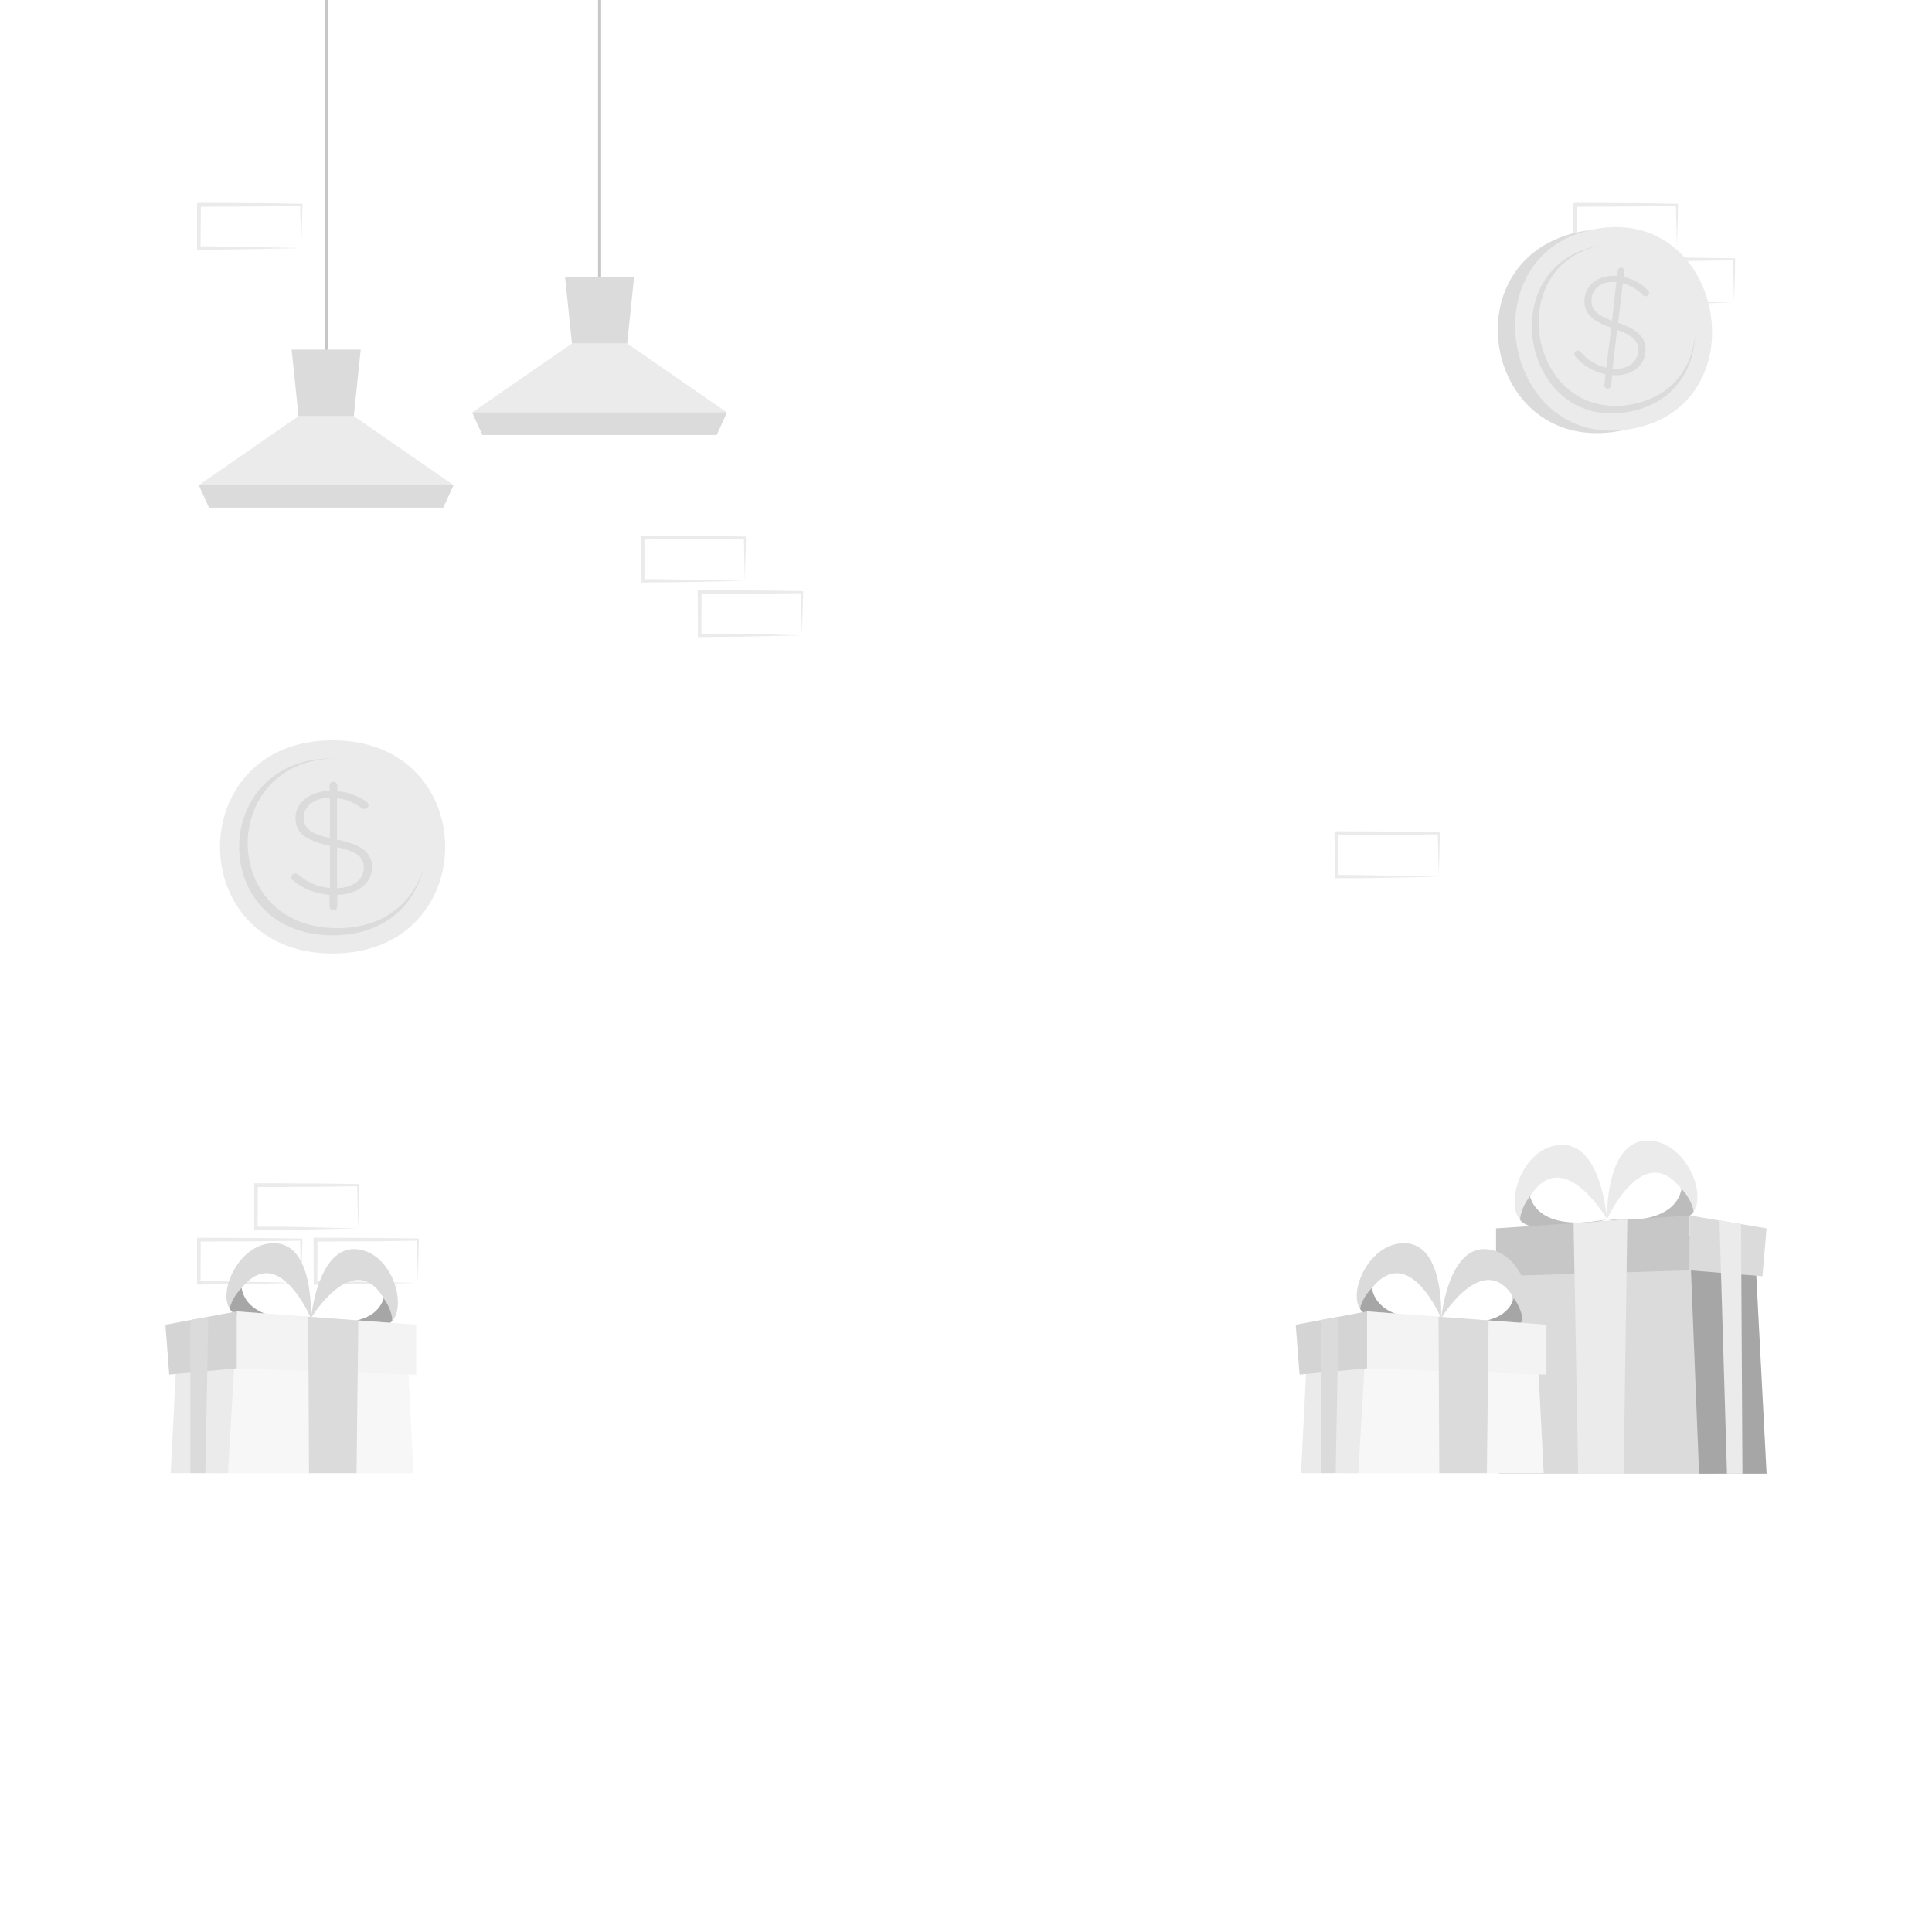 <svg class="animated" id="freepik_stories-discount" xmlns="http://www.w3.org/2000/svg" viewBox="0 0 500 500" version="1.1" xmlns:xlink="http://www.w3.org/1999/xlink" xmlns:svgjs="http://svgjs.com/svgjs"><style>svg#freepik_stories-discount:not(.animated) .animable {opacity: 0;}svg#freepik_stories-discount.animated #freepik--background-complete--inject-2 {animation: 1.5s Infinite  linear floating;animation-delay: 0s;}svg#freepik_stories-discount.animated #freepik--label-2--inject-2 {animation: 1.5s Infinite  linear wind;animation-delay: 0s;}svg#freepik_stories-discount.animated #freepik--label-1--inject-2 {animation: 1.5s Infinite  linear wind;animation-delay: 0s;}svg#freepik_stories-discount.animated #freepik--label-text-2--inject-2 {animation: 1.5s Infinite  linear wind;animation-delay: 0s;}svg#freepik_stories-discount.animated #freepik--Character--inject-2 {animation: 1.5s Infinite  linear floating;animation-delay: 0s;}            @keyframes floating {                0% {                    opacity: 1;                    transform: translateY(0px);                }                50% {                    transform: translateY(-10px);                }                100% {                    opacity: 1;                    transform: translateY(0px);                }            }                    @keyframes wind {                0% {                    transform: rotate( 0deg );                }                25% {                    transform: rotate( 1deg );                }                75% {                    transform: rotate( -1deg );                }            }        .animator-hidden { display: none; }</style><g id="freepik--background-complete--inject-2" class="animable animator-active" style="transform-origin: 250px 190.685px;"><path d="M92.71,317.92l-13.13.27-6.66.12c-2.22,0-4.46,0-6.69.05h-.45v-.45l0-11.18v-.51h.51l13.24.06c4.41,0,8.82.11,13.24.16H93v.27c0,1.89-.09,3.78-.13,5.65Zm0,0-.15-5.66c0-1.86-.11-3.7-.13-5.53l.28.27c-4.42.05-8.83.16-13.24.16l-13.24.06.5-.49-.06,11.18-.44-.44c2.18,0,4.35,0,6.54,0l6.58.12Z" style="fill: rgb(235, 235, 235); transform-origin: 79.39px 312.29px;" id="elg1eb2idbb5i" class="animable"></path><path d="M77.93,332l-13.12.28-6.66.12c-2.23,0-4.46,0-6.7.05H51V332L51,320.84v-.51h.5l13.24.06c4.42,0,8.83.11,13.24.16h.28v.27c0,1.89-.09,3.78-.13,5.65Zm0,0-.14-5.65c0-1.86-.11-3.7-.13-5.53l.27.27c-4.41.05-8.82.16-13.24.16l-13.24.06.5-.49L51.9,332l-.45-.44c2.19,0,4.36,0,6.55.05l6.58.12Z" style="fill: rgb(235, 235, 235); transform-origin: 64.63px 326.39px;" id="elpbkkmw16tue" class="animable"></path><path d="M108.16,332,95,332.3l-6.66.12c-2.23,0-4.46,0-6.7.05h-.44V332l-.06-11.18v-.51h.5l13.24.06c4.42,0,8.83.11,13.24.16h.28v.27c0,1.89-.09,3.78-.13,5.65Zm0,0-.14-5.65c0-1.86-.11-3.7-.13-5.53l.27.27c-4.41.05-8.82.16-13.24.16l-13.24.06.5-.49L82.13,332l-.45-.44c2.19,0,4.36,0,6.55.05l6.58.12Z" style="fill: rgb(235, 235, 235); transform-origin: 94.77px 326.39px;" id="elwqip40xi23" class="animable"></path><path d="M372.35,226.88l-13.12.28-6.66.11c-2.23,0-4.47,0-6.7,0h-.44v-.45l-.06-11.19v-.5h.5l13.24.06c4.41,0,8.83.11,13.24.17h.28v.27c0,1.9-.08,3.79-.13,5.65Zm0,0-.14-5.65c0-1.87-.11-3.71-.13-5.54l.27.27c-4.41,0-8.83.16-13.24.17l-13.24.06.5-.5-.05,11.19-.45-.45c2.18,0,4.36,0,6.55.06l6.58.11Z" style="fill: rgb(235, 235, 235); transform-origin: 359px 221.2px;" id="elu937gmi9n8b" class="animable"></path><path d="M448.77,332l-13.12.28-6.66.12c-2.23,0-4.47,0-6.7.05h-.44V332l-.06-11.18v-.51h.5l13.24.06c4.42,0,8.83.11,13.24.16h.28v.27c0,1.89-.08,3.78-.13,5.65Zm0,0-.14-5.65c-.05-1.86-.11-3.7-.13-5.53l.27.27c-4.41.05-8.82.16-13.24.16l-13.24.06.5-.49L422.74,332l-.45-.44c2.18,0,4.36,0,6.55.05l6.58.12Z" style="fill: rgb(235, 235, 235); transform-origin: 435.42px 326.38px;" id="eleu1j3c79p3" class="animable"></path><path d="M434,64.2l-13.12.28-6.67.11c-2.22,0-4.46,0-6.69.06h-.44V64.2L407,53v-.5h.5l13.24.06c4.41,0,8.83.12,13.24.17h.28V53c0,1.9-.08,3.79-.13,5.65Zm0,0-.14-5.65c-.05-1.87-.11-3.71-.13-5.54l.27.27c-4.41,0-8.83.16-13.24.17l-13.24.06.5-.5,0,11.19-.45-.45c2.18,0,4.36,0,6.55.06l6.57.11Z" style="fill: rgb(235, 235, 235); transform-origin: 420.63px 58.575px;" id="elymw6vkj42vn" class="animable"></path><path d="M448.77,78.31l-13.12.28L429,78.7c-2.23,0-4.47,0-6.7.06h-.44v-.45l-.06-11.19v-.5h.5l13.24.06c4.42,0,8.83.12,13.24.17h.28v.27c0,1.9-.08,3.79-.13,5.65Zm0,0-.14-5.65c-.05-1.87-.11-3.71-.13-5.54l.27.27c-4.41,0-8.82.16-13.24.17l-13.24.06.5-.5-.05,11.19-.45-.45c2.18,0,4.36,0,6.55.06l6.58.11Z" style="fill: rgb(235, 235, 235); transform-origin: 435.43px 72.69px;" id="eleygyour7kf" class="animable"></path><path d="M192.77,150.32l-13.12.28-6.66.11c-2.23,0-4.46,0-6.7.06h-.44v-.45l-.06-11.19v-.5h.5l13.24.07c4.42,0,8.83.11,13.24.16h.28v.27c0,1.9-.09,3.79-.13,5.66Zm0,0-.14-5.65c0-1.86-.11-3.7-.13-5.54l.27.28c-4.41.05-8.82.16-13.24.16l-13.24.06.5-.5,0,11.19-.45-.44c2.19,0,4.36,0,6.55.05l6.58.11Z" style="fill: rgb(235, 235, 235); transform-origin: 179.42px 144.7px;" id="eloydem10cgao" class="animable"></path><path d="M207.55,164.43l-13.13.28-6.66.11c-2.23.05-4.46,0-6.69.06h-.45v-.45l-.05-11.19v-.5h.51l13.24.07c4.41,0,8.82.11,13.24.16h.27v.27c0,1.9-.09,3.79-.13,5.66Zm0,0-.15-5.65c0-1.86-.11-3.71-.13-5.54l.28.28c-4.42,0-8.83.16-13.24.16l-13.24.06.5-.5-.06,11.19-.44-.44c2.18,0,4.35,0,6.54,0l6.58.11Z" style="fill: rgb(235, 235, 235); transform-origin: 194.2px 158.81px;" id="eljtgg5cu7kf" class="animable"></path><path d="M77.93,64.2l-13.12.28-6.66.11c-2.23,0-4.46,0-6.7.06H51V64.2L51,53v-.5h.5l13.24.06c4.42,0,8.83.12,13.24.17h.28V53c0,1.9-.09,3.79-.13,5.65Zm0,0-.14-5.65c0-1.87-.11-3.71-.13-5.54l.27.27c-4.41,0-8.82.16-13.24.17l-13.24.06L52,53,51.9,64.2l-.45-.45c2.19,0,4.36,0,6.55.06l6.58.11Z" style="fill: rgb(235, 235, 235); transform-origin: 64.63px 58.575px;" id="eltnex21oi1e" class="animable"></path><rect x="84.01" width="0.8" height="93.78" style="fill: rgb(199, 199, 199); transform-origin: 84.41px 46.89px;" id="elefb8qk5pdv6" class="animable"></rect><polygon points="117.36 125.55 114.71 131.38 54.1 131.38 51.46 125.55 77.26 107.69 91.56 107.69 117.36 125.55" style="fill: rgb(235, 235, 235); transform-origin: 84.41px 119.535px;" id="el07m29pvnlati" class="animable"></polygon><polygon points="93.35 90.48 91.56 107.69 77.26 107.69 75.47 90.48 93.35 90.48" style="fill: rgb(219, 219, 219); transform-origin: 84.41px 99.085px;" id="el4ljx906d40g" class="animable"></polygon><polygon points="117.36 125.55 114.71 131.38 54.1 131.38 51.45 125.55 117.36 125.55" style="fill: rgb(219, 219, 219); transform-origin: 84.405px 128.465px;" id="elalc0w19t2uh" class="animable"></polygon><rect x="154.77" width="0.8" height="74.99" style="fill: rgb(199, 199, 199); transform-origin: 155.17px 37.495px;" id="eldsbdhizsonq" class="animable"></rect><polygon points="188.12 106.75 185.47 112.58 124.86 112.58 122.21 106.75 148.02 88.89 162.31 88.89 188.12 106.75" style="fill: rgb(235, 235, 235); transform-origin: 155.165px 100.735px;" id="elsbbwyk8jgz" class="animable"></polygon><polygon points="164.1 71.68 162.31 88.89 148.02 88.89 146.23 71.68 164.1 71.68" style="fill: rgb(219, 219, 219); transform-origin: 155.165px 80.285px;" id="eleg9g1jljd0k" class="animable"></polygon><polygon points="188.11 106.75 185.46 112.58 124.85 112.58 122.21 106.75 188.11 106.75" style="fill: rgb(219, 219, 219); transform-origin: 155.16px 109.665px;" id="elwtakdvp0hiq" class="animable"></polygon><path d="M86.07,191.59c-38.81,0-38.87,55.18,0,55.18S124.94,191.59,86.07,191.59Z" style="fill: rgb(235, 235, 235); transform-origin: 86.081px 219.18px;" id="elpe22clc61n" class="animable"></path><path d="M109.67,224.35c-2.07,9.49-9.94,17.73-23.61,17.73-32.25,0-32.2-45.8,0-45.8h.64c-30.31.55-30.16,43.93.59,43.93C99.84,240.22,107.31,233,109.67,224.35Z" style="fill: rgb(219, 219, 219); transform-origin: 85.781px 219.18px;" id="ellpxdpyrlnmg" class="animable"></path><path d="M86.3,202.32a1,1,0,0,1,1,.92v1.53a14.49,14.49,0,0,1,7.47,2.69c.38.27.59.5.59.89a1,1,0,0,1-1.09,1,1.09,1.09,0,0,1-.76-.27,12.54,12.54,0,0,0-6.3-2.5V217.3c6.39,1.23,9.07,3.42,9.07,7.18,0,4.07-3.73,7-9,7.11v3a1,1,0,0,1-2,0v-3a16.51,16.51,0,0,1-9.44-3.73,1,1,0,0,1-.47-.8,1.06,1.06,0,0,1,1.05-1,1.1,1.1,0,0,1,.76.27,14.19,14.19,0,0,0,8.19,3.49V218.87c-6.3-1.26-8.9-3.38-8.9-7.22s3.69-6.84,8.81-7v-1.46A1,1,0,0,1,86.3,202.32Zm-.92,14.59V206.43c-4.08.07-6.76,2.3-6.76,5.07C78.62,214.11,80,215.72,85.38,216.91Zm1.84,2.35v10.6c4.2-.08,6.93-2.31,6.93-5.22C94.15,222,92.68,220.37,87.22,219.26Z" style="fill: rgb(219, 219, 219); transform-origin: 85.825px 218.955px;" id="el78powyo2p0x" class="animable"></path><path d="M409.66,59.83c-34.94,6.27-25.71,58,9.29,51.75S444.66,53.55,409.66,59.83Z" style="fill: rgb(219, 219, 219); transform-origin: 414.318px 85.703px;" id="elx4mmcmm48k" class="animable"></path><path d="M412.94,59.24c-33.3,6-24.07,57.74,9.29,51.75S446.3,53.25,412.94,59.24Z" style="fill: rgb(235, 235, 235); transform-origin: 417.598px 85.115px;" id="elgdtri1ly6zf" class="animable"></path><path d="M438.71,86.33c-.18,9.23-5.55,18.16-17.27,20.26-27.68,5-35.35-38-7.71-42.95l.54-.09c-25.91,5.19-18.48,45.85,7.91,41.11C432.94,102.73,438.14,94.77,438.71,86.33Z" style="fill: rgb(219, 219, 219); transform-origin: 417.577px 85.272px;" id="el309icztm4kx" class="animable"></path><path d="M419.59,69.24a.9.9,0,0,1,.77,1l-.17,1.45A12,12,0,0,1,426.36,75a1,1,0,0,1,.41.9.94.94,0,0,1-1,.79.87.87,0,0,1-.63-.33,10.34,10.34,0,0,0-5.17-3l-1.2,10.18c5.39,1.81,7.47,4.15,7.06,7.72-.46,3.85-4,6.2-8.57,5.81l-.34,2.83a.88.88,0,0,1-1.74-.2l.33-2.87a13.81,13.81,0,0,1-7.76-4.49.92.92,0,0,1,.71-1.61A.91.91,0,0,1,409,91a11.85,11.85,0,0,0,6.7,4.14L417,84.82c-5.31-1.84-7.33-4.11-6.9-7.74s4-6.1,8.4-5.68l.17-1.39A.89.89,0,0,1,419.59,69.24ZM417.17,83,418.33,73c-3.53-.34-6.11,1.49-6.41,4.11C411.63,79.62,412.61,81.29,417.17,83Zm1.33,2.41-1.18,10c3.65.36,6.26-1.47,6.58-4.23C424.2,88.66,423.11,87,418.5,85.37Z" style="fill: rgb(219, 219, 219); transform-origin: 417.103px 84.917px;" id="elgutomokaa0n" class="animable"></path><path d="M439.27,310.55a6.17,6.17,0,0,1-1,3.07c0-.21-.08-.42-.13-.64s-.11-.44-.18-.66a12.67,12.67,0,0,0-2.39-4.12l-.36-.41-.09-.11h0a1.54,1.54,0,0,1-.17-.19c-9.67-12.25-18.88,7.6-19.07,8.06h0s-.53-19.8,10-20.35C434.19,294.78,439.76,304.43,439.27,310.55Z" style="fill: rgb(235, 235, 235); transform-origin: 427.588px 305.368px;" id="eldo1fmq9r795" class="animable"></path><path d="M438.29,313.62a4.17,4.17,0,0,1-.87.91c-5,3.86-20.52,1.2-21.48,1h0c14.55,1.4,18.54-3.9,19.24-7.88l.09.11.36.41a13,13,0,0,1,2.39,4.12c.07.22.13.45.18.66S438.26,313.41,438.29,313.62Z" style="fill: rgb(235, 235, 235); transform-origin: 427.115px 312.129px;" id="eloks0ul4o49j" class="animable"></path><g id="elc6zm7b0b829"><path d="M438.29,313.62a4.17,4.17,0,0,1-.87.91c-5,3.86-20.52,1.2-21.48,1h0c14.55,1.4,18.54-3.9,19.24-7.88l.09.11.36.41a13,13,0,0,1,2.39,4.12c.07.22.13.45.18.66S438.26,313.41,438.29,313.62Z" style="opacity: 0.2; transform-origin: 427.115px 312.129px;" class="animable"></path></g><path d="M392.15,312.8a6.2,6.2,0,0,0,1.27,3c0-.21,0-.43.07-.65a5.57,5.57,0,0,1,.12-.67,12.45,12.45,0,0,1,2-4.33l.31-.45a.76.76,0,0,1,.08-.11h0l.15-.2c8.46-13.12,19.52,5.76,19.75,6.2h0s-1.36-19.76-11.92-19.3C395.71,296.62,391.08,306.76,392.15,312.8Z" style="fill: rgb(235, 235, 235); transform-origin: 403.949px 306.041px;" id="elm9y6pn5e05" class="animable"></path><path d="M393.42,315.76a3.93,3.93,0,0,0,.95.82c5.38,3.36,20.54-.75,21.48-1h0c-14.36,2.78-18.83-2.11-19.91-6a.76.76,0,0,0-.08.11l-.31.45a12.64,12.64,0,0,0-2,4.33c-.05.23-.09.45-.12.67S393.43,315.55,393.42,315.76Z" style="fill: rgb(235, 235, 235); transform-origin: 404.633px 313.737px;" id="elrtky91b6yr" class="animable"></path><g id="el80rekfmvmjm"><path d="M393.42,315.76a3.93,3.93,0,0,0,.95.82c5.38,3.36,20.54-.75,21.48-1h0c-14.36,2.78-18.83-2.11-19.91-6a.76.76,0,0,0-.08.11l-.31.45a12.64,12.64,0,0,0-2,4.33c-.05.23-.09.45-.12.67S393.43,315.55,393.42,315.76Z" style="opacity: 0.2; transform-origin: 404.633px 313.737px;" class="animable"></path></g><polygon points="444.2 381.37 387.93 381.37 392.58 317.9 438.58 319.87 444.2 381.37" style="fill: rgb(219, 219, 219); transform-origin: 416.065px 349.635px;" id="elq3gphu75ky" class="animable"></polygon><polygon points="457.19 381.37 439.72 381.37 437.27 319.87 454.07 321.33 457.19 381.37" style="fill: rgb(166, 166, 166); transform-origin: 447.23px 350.62px;" id="elell71r5a307" class="animable"></polygon><polygon points="387.17 317.9 387.17 330.29 437.27 328.76 437.27 314.57 387.17 317.9" style="fill: rgb(199, 199, 199); transform-origin: 412.22px 322.43px;" id="el8d1f7tc9pik" class="animable"></polygon><polygon points="456.12 330.29 437.27 328.76 437.27 314.57 457.19 317.9 456.12 330.29" style="fill: rgb(219, 219, 219); transform-origin: 447.23px 322.43px;" id="elkabahaf51t9" class="animable"></polygon><polygon points="420.2 381.37 408.43 381.37 407.24 316.57 421.15 315.64 420.2 381.37" style="fill: rgb(235, 235, 235); transform-origin: 414.195px 348.505px;" id="el0lc4q4dbo6lb" class="animable"></polygon><polygon points="446.94 381.37 450.94 381.37 450.58 316.8 444.99 315.86 446.94 381.37" style="fill: rgb(235, 235, 235); transform-origin: 447.965px 348.615px;" id="elp8g5c2v8ws" class="animable"></polygon><path d="M395.31,339.1a5.75,5.75,0,0,1-1.27,2.75c0-.2,0-.4,0-.61s-.06-.42-.1-.64a11.78,11.78,0,0,0-1.76-4.11l-.28-.42-.08-.11h0l-.14-.19c-7.62-12.51-18.44,4.94-18.68,5.34h0s1.74-18.5,11.64-17.82C392.35,323.83,396.45,333.46,395.31,339.1Z" style="fill: rgb(219, 219, 219); transform-origin: 384.249px 332.561px;" id="elabfnxossrhq" class="animable"></path><path d="M394,341.85a3.87,3.87,0,0,1-.91.75c-5.13,3-19.25-1.2-20.13-1.46l0,0c13.4,2.95,17.72-1.53,18.82-5.16l.08.11.28.42a12.17,12.17,0,0,1,1.76,4.11c0,.22.07.43.1.64S394,341.65,394,341.85Z" style="fill: rgb(166, 166, 166); transform-origin: 383.487px 339.828px;" id="elkly90h2mi3i" class="animable"></path><path d="M351.14,335.87a5.92,5.92,0,0,0,.85,2.9c0-.2.08-.4.14-.6a5.3,5.3,0,0,1,.19-.61,11.65,11.65,0,0,1,2.34-3.81l.34-.38.09-.1h0l.17-.17c9.36-11.27,17.52,7.58,17.69,8h0s1-18.56-8.92-19.33C356.29,321.19,350.83,330.11,351.14,335.87Z" style="fill: rgb(219, 219, 219); transform-origin: 362.053px 331.422px;" id="elv66kbwt6bve" class="animable"></path><path d="M352,338.77a4.09,4.09,0,0,0,.79.87c4.64,3.74,19.23,1.62,20.13,1.49h0c-13.69,1-17.31-4.1-17.87-7.85l-.09.1-.34.38a11.93,11.93,0,0,0-2.34,3.81,5.3,5.3,0,0,0-.19.61C352.07,338.37,352,338.57,352,338.77Z" style="fill: rgb(166, 166, 166); transform-origin: 362.46px 337.563px;" id="el5m4qjk6qah3" class="animable"></path><polygon points="347.36 381.23 399.5 381.23 397.59 344.31 352.57 342.7 347.36 381.23" style="fill: rgb(235, 235, 235); transform-origin: 373.43px 361.965px;" id="elnw9hjby4jhj" class="animable"></polygon><g id="elajqr19kg2th"><polygon points="347.36 381.23 399.5 381.23 397.59 344.31 352.57 342.7 347.36 381.23" style="fill: rgb(255, 255, 255); opacity: 0.6; transform-origin: 373.43px 361.965px;" class="animable"></polygon></g><polygon points="336.7 381.23 351.52 381.23 353.79 342.7 338.51 345.55 336.7 381.23" style="fill: rgb(235, 235, 235); transform-origin: 345.245px 361.965px;" id="elzwjgke5ha1k" class="animable"></polygon><polygon points="400.21 342.84 400.21 355.73 353.79 354.13 353.79 339.39 400.21 342.84" style="fill: rgb(235, 235, 235); transform-origin: 377px 347.56px;" id="eluuikrce8ham" class="animable"></polygon><g id="el12zu1129g60g"><polygon points="400.21 342.84 400.21 355.73 353.79 354.13 353.79 339.39 400.21 342.84" style="fill: rgb(255, 255, 255); opacity: 0.4; transform-origin: 377px 347.56px;" class="animable"></polygon></g><polygon points="336.33 355.73 353.79 354.13 353.79 339.39 335.33 342.84 336.33 355.73" style="fill: rgb(235, 235, 235); transform-origin: 344.56px 347.56px;" id="el2uoi8xkj34x" class="animable"></polygon><g id="elpbr0nuycap"><polygon points="336.33 355.73 353.79 354.13 353.79 339.39 335.33 342.84 336.33 355.73" style="opacity: 0.1; transform-origin: 344.56px 347.56px;" class="animable"></polygon></g><polygon points="385.25 341.73 384.8 381.23 372.49 381.23 372.29 340.77 385.25 341.73" style="fill: rgb(219, 219, 219); transform-origin: 378.77px 361px;" id="elbpnzjuto28l" class="animable"></polygon><polygon points="346.43 340.77 341.8 341.63 341.8 381.23 345.67 381.23 346.43 340.77" style="fill: rgb(219, 219, 219); transform-origin: 344.115px 361px;" id="elhdv46jaocqi" class="animable"></polygon><path d="M102.78,339.1a5.84,5.84,0,0,1-1.26,2.75c0-.2,0-.4,0-.61a5,5,0,0,0-.1-.64,11.78,11.78,0,0,0-1.76-4.11c-.09-.14-.18-.28-.28-.42a.76.76,0,0,0-.08-.11h0c0-.07-.09-.13-.13-.19-7.63-12.51-18.45,4.94-18.68,5.34h0s1.75-18.5,11.65-17.82C99.83,323.83,103.93,333.46,102.78,339.1Z" style="fill: rgb(219, 219, 219); transform-origin: 91.731px 332.561px;" id="eloyie88of8rh" class="animable"></path><path d="M101.52,341.85a4.09,4.09,0,0,1-.91.75c-5.13,3-19.26-1.2-20.13-1.46l0,0c13.4,2.95,17.72-1.53,18.82-5.16a.76.76,0,0,1,.08.11c.1.14.19.28.28.42a11.78,11.78,0,0,1,1.76,4.11,5,5,0,0,1,.1.64C101.5,341.45,101.51,341.65,101.52,341.85Z" style="fill: rgb(166, 166, 166); transform-origin: 91px 339.828px;" id="elkyypfdwnrx9" class="animable"></path><path d="M58.62,335.87a5.92,5.92,0,0,0,.85,2.9c0-.2.08-.4.13-.6s.12-.4.19-.61a11.7,11.7,0,0,1,2.35-3.81l.34-.38.09-.1h0l.16-.17c9.37-11.27,17.53,7.58,17.7,8h0s1-18.56-8.91-19.33C63.77,321.19,58.31,330.11,58.62,335.87Z" style="fill: rgb(219, 219, 219); transform-origin: 69.533px 331.422px;" id="elxba5zcm8jod" class="animable"></path><path d="M59.47,338.77a3.85,3.85,0,0,0,.79.87c4.64,3.74,19.22,1.62,20.13,1.49h0c-13.68,1-17.3-4.1-17.86-7.85l-.09.1-.34.38a12,12,0,0,0-2.35,3.81c-.07.21-.13.41-.19.61S59.5,338.57,59.47,338.77Z" style="fill: rgb(166, 166, 166); transform-origin: 69.93px 337.563px;" id="elojxifny1hsg" class="animable"></path><polygon points="54.84 381.23 106.98 381.23 105.07 344.31 60.05 342.7 54.84 381.23" style="fill: rgb(235, 235, 235); transform-origin: 80.91px 361.965px;" id="elcgbrr4aidd" class="animable"></polygon><g id="elq78n7xqtuh"><polygon points="54.84 381.23 106.98 381.23 105.07 344.31 60.05 342.7 54.84 381.23" style="fill: rgb(255, 255, 255); opacity: 0.6; transform-origin: 80.91px 361.965px;" class="animable"></polygon></g><polygon points="44.18 381.23 58.99 381.23 61.26 342.7 45.98 345.55 44.18 381.23" style="fill: rgb(235, 235, 235); transform-origin: 52.72px 361.965px;" id="eltc5n1xaevw" class="animable"></polygon><polygon points="107.69 342.84 107.69 355.73 61.26 354.13 61.26 339.39 107.69 342.84" style="fill: rgb(235, 235, 235); transform-origin: 84.475px 347.56px;" id="ell74z3izjli" class="animable"></polygon><g id="elelv9i45qaqn"><polygon points="107.69 342.84 107.69 355.73 61.26 354.13 61.26 339.39 107.69 342.84" style="fill: rgb(255, 255, 255); opacity: 0.4; transform-origin: 84.475px 347.56px;" class="animable"></polygon></g><polygon points="43.8 355.73 61.26 354.13 61.26 339.39 42.81 342.84 43.8 355.73" style="fill: rgb(235, 235, 235); transform-origin: 52.035px 347.56px;" id="ellz4i3festv8" class="animable"></polygon><g id="eltujmbw5klak"><polygon points="43.8 355.73 61.26 354.13 61.26 339.39 42.81 342.84 43.8 355.73" style="opacity: 0.1; transform-origin: 52.035px 347.56px;" class="animable"></polygon></g><polygon points="92.73 341.73 92.27 381.23 79.97 381.23 79.77 340.77 92.73 341.73" style="fill: rgb(219, 219, 219); transform-origin: 86.25px 361px;" id="elyneqq0jaa8" class="animable"></polygon><polygon points="53.91 340.77 49.28 341.63 49.28 381.23 53.15 381.23 53.91 340.77" style="fill: rgb(219, 219, 219); transform-origin: 51.595px 361px;" id="elwm7nxnnkds" class="animable"></polygon></g><g id="freepik--Floor--inject-2" class="animable animator-hidden" style="transform-origin: 250px 381.325px;"><polygon points="41.45 381.32 93.59 381.08 145.73 380.99 250 380.83 354.27 380.99 406.41 381.08 458.55 381.32 406.41 381.57 354.27 381.66 250 381.82 145.73 381.66 93.59 381.57 41.45 381.32" style="fill: rgb(38, 50, 56); transform-origin: 250px 381.325px;" id="el53o2bcsxj4r" class="animable"></polygon></g><g id="freepik--Shadow--inject-2" class="animable animator-hidden" style="transform-origin: 250px 429.55px;"><ellipse cx="250" cy="429.55" rx="172.28" ry="15.85" style="fill: rgb(235, 235, 235); transform-origin: 250px 429.55px;" id="elr89rowzhu1l" class="animable"></ellipse></g><g id="freepik--Plant--inject-2" class="animable animator-hidden" style="transform-origin: 88.355px 320.152px;"><path d="M80.17,289.59a74.48,74.48,0,0,1,1.73-12.17,26.94,26.94,0,0,1,4.35-10.26,13,13,0,0,1,8.52-5.31c3.34-.41,6.47,1.08,9,3.18,3.09,2.6,5.46,6.05,7.68,9.4a113.09,113.09,0,0,1,6.64,11.62.11.11,0,0,1-.2.11,71.67,71.67,0,0,0-5.94-9.73,61.49,61.49,0,0,0-6.83-8.27c-2.29-2.24-5.21-4.33-8.53-4.44a10.48,10.48,0,0,0-8.34,4.3c-2.22,2.84-3.35,6.4-4.2,9.86a74.14,74.14,0,0,0-1.71,11.59c-.65,8-.83,16.08-1,24.12-.1,4.55-.16,9.1-.21,13.65,0,2.3,0,4.61,0,6.91a42.39,42.39,0,0,1-.27,6.67c-.07.45-.81.41-.88,0a39.2,39.2,0,0,1-.31-6.32c0-2.18,0-4.37-.07-6.55q-.06-6.37-.05-12.75C79.48,306.66,79.59,298.1,80.17,289.59Z" style="fill: rgb(38, 50, 56); transform-origin: 98.818px 301.462px;" id="elhdm175hfuj7" class="animable"></path><path d="M91.62,283.55c.43-2.27,1.19-5.23,2.48-7,2.33-3.16,4.83-1.78,2.51,1.71a20.93,20.93,0,0,0-3.25,8.62s3.9,5.57,8.61,8.31c-.2-2.14-.81-5.43-.39-8.61.9-6.89,5.07-6.5,4-1a47.5,47.5,0,0,0-1,11.06,23.45,23.45,0,0,0,5,2.46c-.27-.79-.56-1.75-.88-2.91-1.67-6.17,2.45-8.1,2.58-4.63a49.07,49.07,0,0,0,1.6,8.76c2.26.76,4.13,1.28,5.28,1.68a19.34,19.34,0,0,1,7.72,5.27,24.62,24.62,0,0,0,5.26-6.8c-1.44-1.24-3.72-3.08-6.87-5.31-5.92-4.18-3.86-9.45.83-6.17,3.39,2.36,6,6.75,7.2,9a36.63,36.63,0,0,0,2.69-12.32c-4.65-4.36-16.15-10.44-12.68-10.44,3.12,0,10.09,4.57,12.65,6.33a31.37,31.37,0,0,0-.39-3.58c-4.38-2.87-18.6-7.33-16.34-8.62,2.49-1.41,12.42,3.19,15.42,4.64a18.13,18.13,0,0,0-2.63-5.44c-6.05-8.1-17-10.89-21.72-9.35-3.36,1.09-2.38,9.64-3.1,9.35C92.8,263.1,86.65,267,91.62,283.55Zm33.16-.94c1-1.16,5.4,2.25,4.12,4.12S123.55,284.1,124.78,282.61Zm-23.19-7.29c1.16.75-.56,5.06-2.36,3.76C97.69,278,100.41,274.57,101.59,275.32Z" style="fill: rgb(239, 92, 114); transform-origin: 112.449px 283.037px;" id="elmc5gha6anff" class="animable"></path><g id="el57k3wr8qwyy"><path d="M91.62,283.55c.43-2.27,1.19-5.23,2.48-7,2.33-3.16,4.83-1.78,2.51,1.71a20.93,20.93,0,0,0-3.25,8.62s3.9,5.57,8.61,8.31c-.2-2.14-.81-5.43-.39-8.61.9-6.89,5.07-6.5,4-1a47.5,47.5,0,0,0-1,11.06,23.45,23.45,0,0,0,5,2.46c-.27-.79-.56-1.75-.88-2.91-1.67-6.17,2.45-8.1,2.58-4.63a49.07,49.07,0,0,0,1.6,8.76c2.26.76,4.13,1.28,5.28,1.68a19.34,19.34,0,0,1,7.72,5.27,24.62,24.62,0,0,0,5.26-6.8c-1.44-1.24-3.72-3.08-6.87-5.31-5.92-4.18-3.86-9.45.83-6.17,3.39,2.36,6,6.75,7.2,9a36.63,36.63,0,0,0,2.69-12.32c-4.65-4.36-16.15-10.44-12.68-10.44,3.12,0,10.09,4.57,12.65,6.33a31.37,31.37,0,0,0-.39-3.58c-4.38-2.87-18.6-7.33-16.34-8.62,2.49-1.41,12.42,3.19,15.42,4.64a18.13,18.13,0,0,0-2.63-5.44c-6.05-8.1-17-10.89-21.72-9.35-3.36,1.09-2.38,9.64-3.1,9.35C92.8,263.1,86.65,267,91.62,283.55Zm33.16-.94c1-1.16,5.4,2.25,4.12,4.12S123.55,284.1,124.78,282.61Zm-23.19-7.29c1.16.75-.56,5.06-2.36,3.76C97.69,278,100.41,274.57,101.59,275.32Z" style="opacity: 0.1; transform-origin: 112.449px 283.037px;" class="animable"></path></g><path d="M103.36,276.65c.61-1.21,1.24-2.41,1.94-3.57a20.09,20.09,0,0,1,2.24-3.24c-.2-.24-.38-.48-.58-.71s.06-.23.14-.14c.23.26.44.52.66.79a.22.22,0,0,1,.1.11c.83,1,1.62,2,2.37,3.08a36,36,0,0,1,3.93,1.14c1.33.45,2.64.91,3.93,1.45.14.06.07.28-.06.22-1.28-.56-2.58-1.11-3.9-1.56s-2.53-.75-3.8-1.11c.41.59.82,1.17,1.21,1.77a46.5,46.5,0,0,1,6.95,2.84c2.34,1.11,4.6,2.41,6.85,3.71.13.07,0,.27-.12.19a75.82,75.82,0,0,0-6.82-3.53c-2.17-1-4.43-1.85-6.62-2.82,5.52,8.62,8.84,18.57,13.27,27.78.06.13-.15.24-.2.11-1.36-3.23-2.91-6.38-4.39-9.56-1.32-2.85-2.61-5.72-3.93-8.57-.39-.83-.79-1.67-1.19-2.5.24,4.61.14,9.29.89,13.84a.11.11,0,1,1-.22,0c-.32-4.93-1.19-9.77-1.15-14.72,0,0,0,0,0-.06-.94-1.88-1.94-3.74-3-5.54-1.83,4.31-3.75,8.68-4.61,13.31,0,.14-.26.08-.22-.07,1.25-4.64,2.4-9.28,4.63-13.57a51.44,51.44,0,0,0-3.89-5.61c-.61,1.15-1.4,2.23-2.09,3.32s-1.36,2.15-2,3.25a47.67,47.67,0,0,0-3.45,7.3c0,.14-.28.07-.22-.06C101.08,281.5,102.15,279,103.36,276.65Z" style="fill: rgb(38, 50, 56); transform-origin: 112.698px 286.076px;" id="ely9z1e1xm7m" class="animable"></path><path d="M59.81,287.13c3.54-3.56,7.67-8.22,13.14-8.21,5.29,0,9.18,4.26,11.42,8.66,2.34,4.59,3.18,9.79,3.84,14.85a179.85,179.85,0,0,1,1.4,18.26c.1,3.39.08,6.79,0,10.18a67.67,67.67,0,0,1-.78,10.26c-.1.55-1,.57-1,0-.16-2.85,0-5.72,0-8.58s0-5.63-.13-8.44c-.21-5.69-.62-11.37-1.29-17-.58-4.93-1.05-10-2.53-14.78-1.33-4.31-3.83-9.23-8.19-11.12-6-2.58-11.77,2.13-15.66,6.11C59.88,287.38,59.71,287.23,59.81,287.13Z" style="fill: rgb(38, 50, 56); transform-origin: 74.729px 310.235px;" id="el512qvjgsguk" class="animable"></path><path d="M41.72,295.07h0c0,.73.07,1.45.12,2.15a12.89,12.89,0,0,1,5.81-2.41c5-.53,4.71,3.29,1.35,3.45a19.09,19.09,0,0,0-6.9,1.39c.82,6.64,2.64,12,2.92,12A95,95,0,0,0,58.31,310c-1.25-2.66-4.1-6.21-2.65-6.49s3.05,2.87,3.85,6.25a64.26,64.26,0,0,0,9.67-2.66c-2.21-1.92-5.64-4.3-4.33-5.32s4,2.34,5.65,4.78a19.31,19.31,0,0,0,4.18-2.33c-3-4.38-10.25-5.27-9.3-8.43s7.75,1.22,10.8,7.08c3.59-3.71,4.64-9,4.26-13.47-3.12-.36-9.13.29-8.7-1.95s4.78-1.81,8.33-.51A12.54,12.54,0,0,0,78,282c-3.3-4.22-13.34,1.15-13.34,1.15s1.08-10.09-2.76-11.84c-2.2-1-6.1-1-10,1.31,2.19.18,4.85.87,5.91,2.39,1.36,1.94-.79,3-2.15,2.1-1-.63-2.76-2.63-6-2.89a19.88,19.88,0,0,0-3.63,4A19.13,19.13,0,0,0,45,279.94a13.83,13.83,0,0,1,11.76.21c4.35,2.17,1.92,6.69-1.83,4.93s-7.31-3.48-11.28-2.49a28.11,28.11,0,0,0-1.91,11.26,19.48,19.48,0,0,1,6.45-3.09c4.33-1.14,5.64,1.45.88,1.93A19,19,0,0,0,41.72,295.07ZM47,288.12c-.3-1.4,2.77-1.8,3.28-.66C50.7,288.43,47.28,289.53,47,288.12Zm26.27,7.77c.29-.76,2.34.11,2.15,1.06C75.16,298.22,73,296.66,73.26,295.89Zm-14.5,4.92c1.49-.6,3.83,3.13,2.2,4S57.53,301.3,58.76,300.81Z" style="fill: rgb(239, 92, 114); transform-origin: 61.117px 291.162px;" id="elcixpur1ycjs" class="animable"></path><path d="M45.61,311c2.25-3.78,4.48-7.57,6.85-11.27,1.1-1.73,2.26-3.42,3.46-5.08-.18,0-.36-.09-.54-.12l-.9-.18c-.69-.12-1.39-.22-2.09-.29s-1.32-.1-2-.11a9.89,9.89,0,0,0-2.11.11.06.06,0,1,1,0-.11c.7,0,1.42-.06,2.13-.07s1.37,0,2.06.05a17.85,17.85,0,0,1,1.92.2l1,.18a6.39,6.39,0,0,1,.63.13c1.22-1.68,2.49-3.32,3.8-4.94a45.42,45.42,0,0,0-12.35-3.94c-.07,0,0-.12,0-.11a41.89,41.89,0,0,1,12.53,3.8c.72-.88,1.45-1.77,2.18-2.64s1.68-1.94,2.42-3c0-.06.15,0,.09.07a44.18,44.18,0,0,0-2.86,3.51h0a42.84,42.84,0,0,1,4.59,3.69c1.5,1.33,3,2.71,4.39,4.12.06.05,0,.13-.08.08q-2.1-2.1-4.39-4c-1.52-1.27-3.13-2.43-4.66-3.68a0,0,0,0,1,0,0l-1.05,1.39-.53.69,0,0c-.59.76-1.17,1.53-1.75,2.3a18.47,18.47,0,0,1,1.74,3.14c.51,1.07,1,2.17,1.35,3.27a46.62,46.62,0,0,1,1.88,7.07.06.06,0,1,1-.11,0,40.72,40.72,0,0,0-2-6.92c-.44-1.16-.94-2.28-1.45-3.4s-1-2-1.48-3c-.5.68-1,1.35-1.5,2l-.43.6a.06.06,0,0,1-.05.1h0c-1.55,2.17-3,4.38-4.46,6.62a2.3,2.3,0,0,1,.2.49c.09.28.18.55.26.83a15.76,15.76,0,0,1,.39,1.68c.1.53.17,1.06.22,1.6a15.93,15.93,0,0,0,.14,1.83c0,.09-.13.09-.11,0a5.72,5.72,0,0,0-.13-1.7c-.08-.59-.19-1.16-.32-1.74s-.26-1-.42-1.54c-.07-.26-.16-.51-.24-.76l-.16-.42c-.67,1.05-1.34,2.11-2,3.17-1.3,2.11-2.59,4.23-3.88,6.34C45.71,311.15,45.54,311.05,45.61,311Z" style="fill: rgb(38, 50, 56); transform-origin: 58.214px 297.338px;" id="el91e2ofx72uq" class="animable"></path><path d="M80.4,339.92c.06-2.14.4-4.3.63-6.42s.47-4.27.7-6.41a98.88,98.88,0,0,1,1.65-12.36,18.11,18.11,0,0,1,5-9.25,8.25,8.25,0,0,1,4.94-2.35,8.47,8.47,0,0,1,5.23,1.62,18.2,18.2,0,0,1,4.41,4.64,44.77,44.77,0,0,1,3.43,5.57c0,.08-.08.12-.12.05a28.29,28.29,0,0,0-7.43-8.32,8.64,8.64,0,0,0-4.68-1.95,6.31,6.31,0,0,0-4.54,1.81,17,17,0,0,0-4.8,8.48A87.92,87.92,0,0,0,83,326.45c-.3,2.26-.59,4.53-.89,6.79s-.49,4.56-1,6.78A.38.38,0,0,1,80.4,339.92Z" style="fill: rgb(38, 50, 56); transform-origin: 93.395px 321.676px;" id="elxyhmxgryq1c" class="animable"></path><path d="M90.92,323.31a11.82,11.82,0,0,0,2.32,2.38c-.35-2.09-.77-5.8.28-7.77,1.64-3.06,3.57-1.54,2.6,1.13a21.64,21.64,0,0,0-1.58,7.55,32.67,32.67,0,0,0,7.1,3.35,12,12,0,0,1-.23-3.65c.33-3.28,2.84-3.22,2.18.19a21.62,21.62,0,0,0-.34,4,73.22,73.22,0,0,0,11.07,2.5,32.5,32.5,0,0,0,4.58-8.15c-2.67-.67-8.07-.82-8-2.73.15-2.56,5.38-.59,8.44,1.27a20.6,20.6,0,0,0,.93-6.9,34.54,34.54,0,0,0-7.36-1.22c-5.49-.47-5.22-3.59-1.24-3.51,2.93.05,6.65,1.85,8.41,2.78-1.15-7.47-6.85-12.26-11.41-12.44-7.68-.31-4.92,9.25-4.92,9.25s-5.2-3.66-10.12-3.56S85.67,316,90.92,323.31Zm20.51-13.81c-.17-1.08,3.26-1.34,3.44,0C115.07,311.09,111.61,310.59,111.43,309.5ZM117,320.71c-.07-.7,1.41-.83,1.74.06C118.92,321.34,117,321.4,117,320.71Zm-18.45.65c1.16.17,1.82,4.31-.17,4.22C96.81,325.52,97.52,321.22,98.5,321.36Z" style="fill: rgb(239, 92, 114); transform-origin: 104.228px 317.536px;" id="elv81rjhh3tra" class="animable"></path><g id="elceqmi6nycs"><path d="M90.92,323.31a11.82,11.82,0,0,0,2.32,2.38c-.35-2.09-.77-5.8.28-7.77,1.64-3.06,3.57-1.54,2.6,1.13a21.64,21.64,0,0,0-1.58,7.55,32.67,32.67,0,0,0,7.1,3.35,12,12,0,0,1-.23-3.65c.33-3.28,2.84-3.22,2.18.19a21.62,21.62,0,0,0-.34,4,73.22,73.22,0,0,0,11.07,2.5,32.5,32.5,0,0,0,4.58-8.15c-2.67-.67-8.07-.82-8-2.73.15-2.56,5.38-.59,8.44,1.27a20.6,20.6,0,0,0,.93-6.9,34.54,34.54,0,0,0-7.36-1.22c-5.49-.47-5.22-3.59-1.24-3.51,2.93.05,6.65,1.85,8.41,2.78-1.15-7.47-6.85-12.26-11.41-12.44-7.68-.31-4.92,9.25-4.92,9.25s-5.2-3.66-10.12-3.56S85.67,316,90.92,323.31Zm20.51-13.81c-.17-1.08,3.26-1.34,3.44,0C115.07,311.09,111.61,310.59,111.43,309.5ZM117,320.71c-.07-.7,1.41-.83,1.74.06C118.92,321.34,117,321.4,117,320.71Zm-18.45.65c1.16.17,1.82,4.31-.17,4.22C96.81,325.52,97.52,321.22,98.5,321.36Z" style="opacity: 0.1; transform-origin: 104.228px 317.536px;" class="animable"></path></g><path d="M100.11,326c.19-.52.36-1,.52-1.57-.15.54-.28,1.07-.38,1.61C100.23,326.1,100.07,326.06,100.11,326Z" style="fill: rgb(38, 50, 56); transform-origin: 100.367px 325.25px;" id="elkaz83xtxqh" class="animable"></path><path d="M102.13,319.31c.36-1.06.77-2.11,1.18-3.15.22-.56.45-1.11.69-1.66a6.85,6.85,0,0,1,.69-1.38,9.47,9.47,0,0,1-.62-1.34s0-.08.07,0a16.63,16.63,0,0,1,1.49,2.32c.22.37.42.74.63,1.1a11.16,11.16,0,0,1,1.29.2l1.38.28,1.36.32c.46.11.91.26,1.37.33.1,0,.06.18,0,.14a9,9,0,0,0-1.44-.37c-.44-.1-.88-.18-1.33-.24s-.89-.12-1.34-.16l-1-.09c.19.33.38.64.56,1a1.09,1.09,0,0,0,.08.15,4.53,4.53,0,0,1,1.1.13l1.19.24c.8.18,1.6.36,2.39.59,1.66.46,3.3,1,4.94,1.53.09,0,0,.16-.06.13a48,48,0,0,0-5-1.37l-2.36-.53-1.19-.25a7,7,0,0,1-.91-.2c.84,1.56,1.64,3.15,2.37,4.77,1.59,3.52,2.93,7.15,4.3,10.77,0,.09-.11.15-.14.06A99.32,99.32,0,0,0,109.23,322c-.31-.63-.63-1.25-.94-1.87,0,.12-.05.25-.08.38-.08.42-.15.85-.23,1.28-.14.86-.29,1.71-.41,2.57a30.15,30.15,0,0,0-.62,5.34c0,.11-.17.11-.15,0a25.05,25.05,0,0,0,.19-2.6c.06-.9.12-1.8.23-2.69s.21-1.73.35-2.58c.07-.43.15-.86.23-1.29a2.46,2.46,0,0,1,.24-.93l-1.35-2.7c-.43-.85-.86-1.69-1.3-2.53l-.59-1.07a10.11,10.11,0,0,1-.5,1.29l-.6,1.46c-.44,1.07-.85,2.15-1.26,3.23-.58,1.54-1.22,3.11-1.7,4.71C101.21,322.45,101.61,320.86,102.13,319.31Z" style="fill: rgb(38, 50, 56); transform-origin: 108.794px 322.209px;" id="elpxo6nuafb3" class="animable"></path><path d="M100.63,324.39c0-.12.07-.24.11-.37C100.71,324.15,100.67,324.27,100.63,324.39Z" style="fill: rgb(38, 50, 56); transform-origin: 100.685px 324.205px;" id="el6k8u4qy0pwx" class="animable"></path><polygon points="67.56 335.76 68.1 347.19 69.49 376.66 99.89 376.66 101.28 347.19 101.82 335.76 67.56 335.76" style="fill: rgb(55, 71, 79); transform-origin: 84.69px 356.21px;" id="ellpmij7z2j4f" class="animable"></polygon><polygon points="67.56 335.76 68.1 347.19 101.28 347.19 101.82 335.76 67.56 335.76" style="fill: rgb(38, 50, 56); transform-origin: 84.69px 341.475px;" id="el105ekyld6ylh" class="animable"></polygon><g id="elazef4stzxps"><rect x="65.4" y="331.14" width="38.59" height="9.24" style="fill: rgb(55, 71, 79); transform-origin: 84.695px 335.76px; transform: rotate(180deg);" class="animable"></rect></g><rect x="92.09" y="376.66" width="5.34" height="4.84" style="fill: rgb(55, 71, 79); transform-origin: 94.76px 379.08px;" id="ela106wibdmnm" class="animable"></rect><rect x="92.09" y="376.66" width="5.34" height="2.42" style="fill: rgb(38, 50, 56); transform-origin: 94.76px 377.87px;" id="el6wuje4yrwei" class="animable"></rect><rect x="71.95" y="376.66" width="5.33" height="4.84" style="fill: rgb(55, 71, 79); transform-origin: 74.615px 379.08px;" id="el1zwut6tc1yk" class="animable"></rect><rect x="71.95" y="376.66" width="5.33" height="2.42" style="fill: rgb(38, 50, 56); transform-origin: 74.615px 377.87px;" id="el3efadrfsdhs" class="animable"></rect></g><g id="freepik--label-2--inject-2" class="animable animator-hidden" style="transform-origin: 291.085px 110.551px;"><path d="M270.11,133.63l-.3.41c-.41.54-10.05,13.27-16.44,11.88-2-.44-3.18-1.52-3.22-3-.1-2.92,3.83-6.53,8.57-7.88a42.18,42.18,0,0,1,10.88-1.4Zm-18.67,7a4.22,4.22,0,0,0-.77,2.3c0,1.26,1,2.13,2.81,2.53,5.44,1.18,13.83-9,15.58-11.26a41.13,41.13,0,0,0-10.2,1.38A13.25,13.25,0,0,0,251.44,140.58Z" style="fill: rgb(38, 50, 56); transform-origin: 260.129px 139.828px;" id="el5ydg03p0wiv" class="animable"></path><path d="M306.06,75.63a1.69,1.69,0,0,0-2.39-.1l-41.3,37.78a1.71,1.71,0,0,0-.54,1.4l1.34,16.61v.24l.05.43v.19l.51,6.29a1.68,1.68,0,0,0,1.4,1.54l6.28,1.07.57.09L288.64,144a1.65,1.65,0,0,0,1.44-.42l41.29-37.78a1.7,1.7,0,0,0,.1-2.41Z" style="fill: rgb(255, 255, 255); transform-origin: 296.873px 109.556px;" id="elpfxjjqzq4n" class="animable"></path><path d="M306.06,75.63a1.66,1.66,0,0,0-1.46-.53,1.68,1.68,0,0,0-.75.29c-.22.16-.4.36-.61.54l-2.39,2.2-4.78,4.39-9.57,8.8-19.13,17.6-4.78,4.39a1.62,1.62,0,0,0-.61,1.31l.13,1.61.27,3.24,1.08,12.95.27,3.24.13,1.62.07.81,0,.4a1.3,1.3,0,0,0,.08.34,1.46,1.46,0,0,0,1,.93c.48.1,1,.18,1.58.27l3.2.54,12.82,2.15,3.2.55,1.6.27.8.14.4.07a1.06,1.06,0,0,0,.35,0,1.4,1.4,0,0,0,.66-.19,1.37,1.37,0,0,0,.29-.2l.3-.28,1.2-1.09,2.4-2.19,9.61-8.75,19.21-17.5,4.81-4.37,2.4-2.19,1.2-1.1a2.37,2.37,0,0,0,.53-.57,1.68,1.68,0,0,0,.22-.72,1.5,1.5,0,0,0-.14-.75,2.26,2.26,0,0,0-.46-.63l-1.09-1.2-2.19-2.4-4.37-4.8Zm0,0,17.6,19.13,4.4,4.78,2.2,2.39,1.1,1.2a2.4,2.4,0,0,1,.5.67,1.85,1.85,0,0,1,.16.84,1.79,1.79,0,0,1-.25.81,2.43,2.43,0,0,1-.56.63l-1.19,1.1-2.4,2.2-4.78,4.4-19.12,17.59-9.57,8.8-2.39,2.2-1.19,1.1-.3.28a2,2,0,0,1-.37.27,2,2,0,0,1-.89.26,2.15,2.15,0,0,1-.45,0l-.41-.07-.8-.13-1.6-.27-3.2-.54L269.74,141l-3.2-.55c-.54-.1-1.05-.17-1.62-.29a1.91,1.91,0,0,1-1.29-1.21,2.15,2.15,0,0,1-.09-.44l0-.41-.07-.81-.12-1.62-.25-3.24-1-12.95-.25-3.24-.13-1.63a1.94,1.94,0,0,1,.72-1.53l4.81-4.38,19.21-17.5L296,82.48l4.81-4.38,2.4-2.19c.21-.17.39-.37.61-.53a1.77,1.77,0,0,1,.76-.29A1.7,1.7,0,0,1,306.06,75.63Z" style="fill: rgb(235, 235, 235); transform-origin: 296.871px 109.684px;" id="eltvpvo0rexo" class="animable"></path><path d="M268.94,132.21a2.6,2.6,0,0,1,.36-.46s0,0,0,0h0a2.25,2.25,0,0,1,3,3.32l0,0a2,2,0,0,1-.33.25l-.22.11a2.24,2.24,0,0,1-2.85-3.2Z" style="fill: rgb(255, 255, 255); transform-origin: 270.723px 133.478px;" id="elwkohg1bq7l" class="animable"></path><path d="M268.94,132.21a2.35,2.35,0,0,1,.36-.47h0s0,0,0,0h0a2.44,2.44,0,0,1,1.63-.65,2.34,2.34,0,0,1,1.68.68,2.4,2.4,0,0,1-.1,3.48h0l-.2.15-.21.14h0a2.27,2.27,0,0,1-1.58.27,2.36,2.36,0,0,1-1.35-.75A2.39,2.39,0,0,1,268.94,132.21Zm0,0a2.17,2.17,0,0,0-.27,1.43,2.11,2.11,0,0,0,1.94,1.77,2.18,2.18,0,0,0,1.26-.32h0l.16-.13.17-.13h0a2.07,2.07,0,0,0,.65-1.38,2.14,2.14,0,0,0-.46-1.49,2.09,2.09,0,0,0-1.44-.77,2.14,2.14,0,0,0-1.61.52h0l0,0h0A2,2,0,0,0,268.94,132.21Z" style="fill: rgb(235, 235, 235); transform-origin: 270.941px 133.471px;" id="el1nntnig70ru" class="animable"></path><path d="M303.25,79.08l-38,34.76a1.74,1.74,0,0,0-.57,1.38l.92,15.95,0,.52.28,4.81A1.59,1.59,0,0,0,267.3,138l21.09,3.11a1.7,1.7,0,0,0,1.42-.44l38-34.76a1.69,1.69,0,0,0,.16-2.38L305.62,79.13A1.67,1.67,0,0,0,303.25,79.08Zm2.15.26,22.33,24.38a1.38,1.38,0,0,1-.14,2l-38,34.76a1.44,1.44,0,0,1-1.18.38l-21.09-3.11a1.29,1.29,0,0,1-.77-.41,1.27,1.27,0,0,1-.34-.81l-.28-4.79,0-.53-.92-16a1.44,1.44,0,0,1,.47-1.14l38-34.76A1.37,1.37,0,0,1,305.4,79.34Z" style="fill: rgb(38, 50, 56); transform-origin: 296.532px 109.87px;" id="eliox2i7mqqac" class="animable"></path></g><g id="freepik--label-1--inject-2" class="animable animator-hidden" style="transform-origin: 144.351px 236.729px;"><path d="M171,265.32a52.24,52.24,0,0,1,13.49,1.73c5.87,1.67,10.73,6.14,10.62,9.76-.06,1.87-1.48,3.2-4,3.75-7.92,1.72-19.87-14.05-20.37-14.72l-.38-.51Zm13.31,2.36A50.93,50.93,0,0,0,171.65,266c2.17,2.75,12.57,15.42,19.31,13.95,2.23-.48,3.43-1.57,3.48-3.13a5.29,5.29,0,0,0-.95-2.85A16.47,16.47,0,0,0,184.29,267.68Z" style="fill: rgb(38, 50, 56); transform-origin: 182.736px 273.005px;" id="elta67zlbo8u" class="animable"></path><path d="M125.8,193.47a2.09,2.09,0,0,1,3-.13l51.17,46.82a2.12,2.12,0,0,1,.67,1.73L179,262.47l0,.29-.05.54,0,.24-.62,7.79a2.09,2.09,0,0,1-1.74,1.9l-7.78,1.33-.7.11-20.63,3.51a2.06,2.06,0,0,1-1.78-.52L94.45,230.84a2.11,2.11,0,0,1-.13-3Z" style="fill: rgb(255, 255, 255); transform-origin: 137.202px 235.491px;" id="elofas3b06tor" class="animable"></path><path d="M104.12,217.28l-5.43,5.95-2.71,3-1.35,1.48a2.65,2.65,0,0,0-.57.78,2,2,0,0,0-.17.92,2,2,0,0,0,.27.9,2.94,2.94,0,0,0,.66.71l1.48,1.36,3,2.71,6,5.42L129,262.17,141,273l3,2.71,1.48,1.36.38.34a2.27,2.27,0,0,0,.35.26,1.76,1.76,0,0,0,.81.23,2.25,2.25,0,0,0,.44,0l.5-.08,1-.18,2-.34,4-.68,15.88-2.66,4-.67c.65-.11,1.35-.21,2-.33a1.87,1.87,0,0,0,1.24-1.15,2.05,2.05,0,0,0,.09-.43l0-.5.08-1,.17-2,.33-4,1.34-16,.33-4,.17-2a2,2,0,0,0-.76-1.62l-5.93-5.45L150,212.91,138.19,202l-5.93-5.45-3-2.73a8,8,0,0,0-.76-.66,2,2,0,0,0-.92-.36,2.07,2.07,0,0,0-1.82.66Zm23.5-24.48a2.19,2.19,0,0,1,.93.35,9.83,9.83,0,0,1,.76.67l3,2.71,6,5.42,11.91,10.84L174,234.47l6,5.42a2.35,2.35,0,0,1,.88,1.9l-.15,2-.31,4-1.26,16.05-.31,4-.16,2-.08,1,0,.51a2.08,2.08,0,0,1-.12.55,2.35,2.35,0,0,1-1.59,1.49c-.71.15-1.33.24-2,.36l-4,.69-15.87,2.74-4,.67-2,.33-1,.16-.49.09a2.69,2.69,0,0,1-.57,0,2.41,2.41,0,0,1-1.1-.32,2.13,2.13,0,0,1-.45-.34l-.37-.34-1.48-1.36-3-2.73-11.85-10.9L105,240.73l-5.92-5.45-3-2.73-1.49-1.36a3.42,3.42,0,0,1-.69-.77,2.43,2.43,0,0,1-.31-1,2.33,2.33,0,0,1,.2-1,3.08,3.08,0,0,1,.61-.84l1.37-1.48,2.72-3,5.46-5.92,21.8-23.7A2.11,2.11,0,0,1,127.62,192.8Z" style="fill: rgb(235, 235, 235); transform-origin: 137.235px 235.612px;" id="elw8caf8k4" class="animable"></path><path d="M171.81,263.57a3.11,3.11,0,0,0-.46-.57l0-.05h0a2.78,2.78,0,0,0-3.75,4.11l0,0a2.94,2.94,0,0,0,.42.3,1,1,0,0,0,.27.14,2.78,2.78,0,0,0,3.54-4Z" style="fill: rgb(255, 255, 255); transform-origin: 169.478px 264.996px;" id="elucd4v593cda" class="animable"></path><path d="M171.47,267.05a2.93,2.93,0,0,1-1.68.93,2.9,2.9,0,0,1-2-.33h0l-.26-.18-.25-.18h0l0,0a3,3,0,0,1-1-2.15,3,3,0,0,1,.88-2.15,2.89,2.89,0,0,1,2.08-.85,3,3,0,0,1,2,.8h0l.05.05h0a3.21,3.21,0,0,1,.45.58A3,3,0,0,1,171.47,267.05Zm-.13-4.05h0l-.05-.05h0a2.63,2.63,0,0,0-2-.65,2.66,2.66,0,0,0-1.78,1,2.72,2.72,0,0,0-.57,1.85,2.65,2.65,0,0,0,.81,1.71l0,0,.22.17.2.15,0,0a2.62,2.62,0,0,0,3.13-.27,2.62,2.62,0,0,0,.84-1.53,2.74,2.74,0,0,0-.33-1.77A2.85,2.85,0,0,0,171.34,263Z" style="fill: rgb(235, 235, 235); transform-origin: 169.226px 265.087px;" id="elvxljrja43c" class="animable"></path><path d="M126.35,197.8,98.69,228a2.09,2.09,0,0,0,.19,2.94L145.94,274a2.15,2.15,0,0,0,1.76.55l26.13-3.85a2,2,0,0,0,1.7-1.85l.35-6,0-.64,1.14-19.76a2.15,2.15,0,0,0-.7-1.71l-47.06-43.07A2.09,2.09,0,0,0,126.35,197.8ZM129,198l47.06,43.07a1.76,1.76,0,0,1,.58,1.42l-1.14,19.77,0,.65-.34,5.95a1.64,1.64,0,0,1-.42,1,1.69,1.69,0,0,1-1,.5l-26.13,3.85a1.8,1.8,0,0,1-1.46-.46L99.13,230.69a1.72,1.72,0,0,1-.17-2.42l27.66-30.21A1.72,1.72,0,0,1,129,198Z" style="fill: rgb(38, 50, 56); transform-origin: 137.599px 235.857px;" id="elxlukfvu452h" class="animable"></path></g><g id="freepik--label-text-2--inject-2" class="animable animator-hidden" style="transform-origin: 294.559px 112.648px;"><path d="M286.76,122.22a4.94,4.94,0,0,1-6.92,7h0c-.28-.27-.55-.54-.81-.83a11.84,11.84,0,0,1-2.29-3.55,7.21,7.21,0,0,1-.42-4.34,5.89,5.89,0,0,1,1.61-2.77,1.13,1.13,0,0,1,1.6,0,1.18,1.18,0,0,1,0,1.61,3.81,3.81,0,0,0-1,1.71,4.29,4.29,0,0,0,0,1.92,4.11,4.11,0,0,0,.17.57,4.66,4.66,0,0,1,1.16-1.62A4.93,4.93,0,0,1,286.76,122.22Zm-1.67,1.53a2.67,2.67,0,1,0-3.94,3.61,2.67,2.67,0,0,0,3.94-3.61Z" style="fill: rgb(69, 90, 100); transform-origin: 282.049px 123.879px;" id="elnlzizdoqibe" class="animable"></path><path d="M287.62,118.46a8.74,8.74,0,0,1-2.26-4.52,4.29,4.29,0,0,1,5.57-5.1,9.39,9.39,0,0,1,6.56,7.17,4.28,4.28,0,0,1-5.57,5.1A8.85,8.85,0,0,1,287.62,118.46Zm5.93-5.43a6.76,6.76,0,0,0-3.17-2,2.36,2.36,0,0,0-2.23.36,2.46,2.46,0,0,0-.59,2.22,6.75,6.75,0,0,0,1.73,3.33,6.64,6.64,0,0,0,3.15,2,2.49,2.49,0,0,0,2.28-.38,2.42,2.42,0,0,0,.54-2.21A6.77,6.77,0,0,0,293.55,113Z" style="fill: rgb(69, 90, 100); transform-origin: 291.427px 114.978px;" id="el5uyhu7jv363" class="animable"></path><path d="M295.69,106.19l0,0a3.43,3.43,0,0,1,0-5,3.39,3.39,0,0,1,4.89.41l0,0a3.37,3.37,0,1,1-4.93,4.56Zm3.62-3.31,0,0a1.83,1.83,0,0,0-2.55-.47c-.71.64-.5,1.72.24,2.53l0,0a1.84,1.84,0,0,0,2.56.47C300.26,104.76,300.05,103.69,299.31,102.88Zm4.52,8.74-1.72-15.71a.77.77,0,0,1,.26-.74.81.81,0,0,1,1.14,0,1,1,0,0,1,.22.51l1.72,15.71a.81.81,0,0,1-.27.75.78.78,0,0,1-1.12-.05A.91.91,0,0,1,303.83,111.62Zm3.13-5.87,0,0a3.36,3.36,0,1,1,4.92-4.56l0,0a3.44,3.44,0,0,1,0,5A3.4,3.4,0,0,1,307,105.75Zm3.61-3.31,0,0a1.83,1.83,0,0,0-2.55-.47c-.71.64-.5,1.72.25,2.53l0,0a1.84,1.84,0,0,0,2.56.47C311.53,104.33,311.31,103.25,310.57,102.44Z" style="fill: rgb(69, 90, 100); transform-origin: 303.783px 103.644px;" id="el1068zee393t" class="animable"></path></g><g id="freepik--label-text-1--inject-2" class="animable animator-hidden" style="transform-origin: 139.12px 239.374px;"><path d="M128.26,226.74a6.3,6.3,0,0,1-1.68,4.59,6.39,6.39,0,0,1-4.42,2,6.25,6.25,0,0,1-4.57-1.66l0,0a6.24,6.24,0,0,1-2-4.4,1.41,1.41,0,0,1,1.39-1.51,1.45,1.45,0,0,1,1.51,1.39,3.43,3.43,0,0,0,3.61,3.31,3.49,3.49,0,0,0,2.4-1.1,3.33,3.33,0,0,0,.91-2.51,3.29,3.29,0,0,0-1.11-2.38,3.42,3.42,0,0,0-2.49-.93,1.47,1.47,0,0,1-1.52-1.39c0-.15,0-.29,0-.44s0-.05,0-.07a.24.24,0,0,0,0-.13c0-.06.06-.11.1-.15s0,0,0-.06a1.32,1.32,0,0,1,.3-.32l5.06-4.37a1.54,1.54,0,0,1,1.17-.32.26.26,0,0,0,.11,0l.09,0a1.34,1.34,0,0,1,.59.33l5.58,5.12a1.45,1.45,0,1,1-2,2.14l-4.65-4.27-1.95,1.66a6.87,6.87,0,0,1,1.43,1A6.31,6.31,0,0,1,128.26,226.74Z" style="fill: rgb(55, 71, 79); transform-origin: 124.672px 224.807px;" id="elrnt5zj5huvk" class="animable"></path><path d="M131.45,232.27a10.94,10.94,0,0,1,5.44-3.33,5.4,5.4,0,0,1,7,6.44,10.94,10.94,0,0,1-2.89,5.67,11.1,11.1,0,0,1-5.41,3.36,5.41,5.41,0,0,1-7-6.44A11,11,0,0,1,131.45,232.27Zm7.47,6.86a8.53,8.53,0,0,0,2.18-4.2,3,3,0,0,0-.7-2.77,3.11,3.11,0,0,0-2.85-.49,9,9,0,0,0-6.17,6.71,3.15,3.15,0,0,0,.72,2.82,3.05,3.05,0,0,0,2.84.44A8.48,8.48,0,0,0,138.92,239.13Z" style="fill: rgb(55, 71, 79); transform-origin: 136.242px 236.672px;" id="eloupc3qnh58" class="animable"></path><path d="M141.8,251.9,161.36,248a1,1,0,0,1,.95.25,1,1,0,0,1,.08,1.43,1.16,1.16,0,0,1-.62.34l-19.56,3.88a1.07,1.07,0,0,1-1-.27,1,1,0,0,1-.06-1.42A1.26,1.26,0,0,1,141.8,251.9Zm5.94-10.82,0,0a4.33,4.33,0,0,1,6.24-.5,4.26,4.26,0,0,1,0,6.19l0,0a4.34,4.34,0,0,1-6.25.5A4.29,4.29,0,0,1,147.74,241.08Zm1.77,14.11,0,0a4.25,4.25,0,1,1,6.27,5.69l0,0a4.34,4.34,0,0,1-6.24.5A4.3,4.3,0,0,1,149.51,255.19Zm2.78-9.92,0,0c1-1.06,1.17-2.49.32-3.27s-2.22-.43-3.15.59l0,0c-1,1.08-1.16,2.48-.31,3.26S151.35,246.29,152.29,245.27Zm1.78,14.1,0,0c1-1.05,1.17-2.48.32-3.26s-2.22-.43-3.16.59l0,0c-1,1.08-1.17,2.49-.32,3.27S153.13,260.39,154.07,259.37Z" style="fill: rgb(55, 71, 79); transform-origin: 151.768px 250.978px;" id="el67igl0pg1zk" class="animable"></path></g><g id="freepik--Coupon--inject-2" class="animable animator-hidden" style="transform-origin: 250px 351.59px;"><path d="M368,366.71A25.3,25.3,0,0,0,393.25,392v32.44H106.75V392a25.3,25.3,0,1,0,0-50.59V278.74h286.5v62.67A25.3,25.3,0,0,0,368,366.71Z" style="fill: rgb(239, 92, 114); transform-origin: 250px 351.59px;" id="elzswqifibe6r" class="animable"></path><g id="elfasi98xx6td"><path d="M393.25,392v32.44H106.75V392a25.3,25.3,0,0,0,25.3-25.29H368A25.3,25.3,0,0,0,393.25,392Z" style="fill: rgb(255, 255, 255); opacity: 0.3; transform-origin: 250px 395.575px;" class="animable"></path></g><g id="elkc7o3k6mhmd"><g style="opacity: 0.2; transform-origin: 250.025px 366.7px;" class="animable"><path d="M134.05,367.7h-2a1,1,0,0,1,0-2h2a1,1,0,0,1,0,2Z" id="eluk4apdbu3a" class="animable" style="transform-origin: 133.05px 366.7px;"></path><path d="M356.88,367.7h-4a1,1,0,0,1,0-2h4a1,1,0,0,1,0,2Zm-13.11,0h-4a1,1,0,0,1,0-2h4a1,1,0,0,1,0,2Zm-13.11,0h-4a1,1,0,0,1,0-2h4a1,1,0,0,1,0,2Zm-13.11,0h-4a1,1,0,0,1,0-2h4a1,1,0,0,1,0,2Zm-13.1,0h-4a1,1,0,0,1,0-2h4a1,1,0,0,1,0,2Zm-13.11,0h-4a1,1,0,0,1,0-2h4a1,1,0,0,1,0,2Zm-13.11,0h-4a1,1,0,0,1,0-2h4a1,1,0,0,1,0,2Zm-13.11,0h-4a1,1,0,0,1,0-2h4a1,1,0,0,1,0,2Zm-13.1,0h-4a1,1,0,1,1,0-2h4a1,1,0,1,1,0,2Zm-13.11,0h-4a1,1,0,1,1,0-2h4a1,1,0,1,1,0,2Zm-13.11,0h-4a1,1,0,0,1,0-2h4a1,1,0,0,1,0,2Zm-13.11,0h-4a1,1,0,0,1,0-2h4a1,1,0,0,1,0,2Zm-13.1,0h-4a1,1,0,0,1,0-2h4a1,1,0,0,1,0,2Zm-13.11,0h-4a1,1,0,0,1,0-2h4a1,1,0,0,1,0,2Zm-13.11,0h-4a1,1,0,1,1,0-2h4a1,1,0,0,1,0,2Zm-13.1,0h-4a1,1,0,1,1,0-2h4a1,1,0,1,1,0,2Zm-13.11,0h-4a1,1,0,0,1,0-2h4a1,1,0,1,1,0,2Z" id="eljunzlnzozo" class="animable" style="transform-origin: 250.02px 366.7px;"></path><path d="M368,367.7h-2a1,1,0,0,1,0-2h2a1,1,0,0,1,0,2Z" id="el8ogktcdd2ik" class="animable" style="transform-origin: 367px 366.7px;"></path></g></g></g><g id="freepik--Symbol--inject-2" class="animable animator-hidden" style="transform-origin: 252.125px 353.135px;"><path d="M217.47,336.82v-.19c0-9,6.17-16.47,15.28-16.47s15.1,7.45,15.1,16.29v.18c0,8.93-6.08,16.48-15.28,16.48C223.55,353.11,217.47,345.65,217.47,336.82Zm22.18,0v-.19c0-5.15-2.94-9.38-7.08-9.38-4.33,0-6.91,4.23-6.91,9.2v.18c0,5.25,3,9.39,7.09,9.39C237.08,346,239.65,341.79,239.65,336.82Zm-11.59,43,42.24-57.71a3.52,3.52,0,0,1,3.13-1.65,3.61,3.61,0,0,1,3.68,3.59,4.17,4.17,0,0,1-.82,2.39L234,384.13a3.78,3.78,0,0,1-3.22,1.65,3.53,3.53,0,0,1-3.59-3.59A4.15,4.15,0,0,1,228.06,379.8Zm28.35-10v-.19c0-9,6.16-16.47,15.27-16.47s15.1,7.45,15.1,16.29v.18c0,8.93-6.17,16.48-15.28,16.48S256.41,378.6,256.41,369.77Zm22.18,0v-.19c0-5.15-2.95-9.38-7.09-9.38-4.33,0-6.9,4.23-6.9,9.2v.18c0,5.25,2.94,9.39,7.08,9.39C276,379,278.59,374.74,278.59,369.77Z" style="fill: rgb(38, 50, 56); transform-origin: 252.125px 353.135px;" id="el650766117p6" class="animable"></path></g><g id="freepik--Character--inject-2" class="animable animator-hidden" style="transform-origin: 302.284px 263.934px;"><path d="M402.28,285.22c-.66-2-36-48.67-38.4-49.57-.27-.12-16.07,11.12-16.07,11.12-.65.87-30.66-5.48-30.66-5.48l-.3,36.21,54.68-1.16s7.38,4.34,14.14,7.88h0a81.11,81.11,0,0,0,8.89,4.31C397.31,289.23,403,287.2,402.28,285.22Z" style="fill: rgb(211, 118, 106); transform-origin: 359.596px 262.16px;" id="elhhywbs6b5o7" class="animable"></path><path d="M394.58,288.53a78.31,78.31,0,0,1-8.89-4.31h0c-6.75-3.54-14.14-7.88-14.14-7.88l-12.17.26-19.05-30.74c4.18.74,7.3,1.18,7.51.9,0,0,15.78-11.23,16.06-11.11,2.41.9,37.74,47.57,38.4,49.56S397.31,289.24,394.58,288.53Z" style="fill: rgb(255, 255, 255); transform-origin: 371.342px 262.162px;" id="el7maoto3uf3l" class="animable"></path><path d="M402.6,285.28c-.69-2-36.18-48.69-38.66-49.62-.93-.35-8.66,4.42-16.13,11.11l22.92,30s21.14,11.2,24,11.92S403.3,287.32,402.6,285.28Z" style="fill: rgb(166, 166, 166); transform-origin: 375.234px 262.239px;" id="elxtkmb1g4vqm" class="animable"></path><path d="M400.23,286c-6.14-7.68-30.19-39.21-35.67-47.26-.05-.06,0-.1.05,0,6.25,7.47,30,39.19,35.75,47.19C400.48,286.1,400.36,286.19,400.23,286Z" style="fill: rgb(38, 50, 56); transform-origin: 382.474px 262.393px;" id="el1xzl7scrxkr" class="animable"></path><path d="M390.73,287a7.94,7.94,0,0,1-1.65-6.13,7.67,7.67,0,0,1,2.85-4.92c.05,0,.11.05.07.09a9.13,9.13,0,0,0-1.17,10.89A.06.06,0,0,1,390.73,287Z" style="fill: rgb(38, 50, 56); transform-origin: 390.503px 281.488px;" id="el8sw4ydhvdfd" class="animable"></path><path d="M373.38,278.67c-2.43-3.1-4.08-7.57-3-11.46,0-.15.25-.09.28,0a54.33,54.33,0,0,0,3.14,11.18A.24.24,0,0,1,373.38,278.67Z" style="fill: rgb(38, 50, 56); transform-origin: 371.942px 272.95px;" id="el183tx2ca99qh" class="animable"></path><path d="M376.16,280.37c-2.43-3.1-4.08-7.57-3-11.46,0-.15.25-.09.28,0a54.33,54.33,0,0,0,3.14,11.18A.24.24,0,0,1,376.16,280.37Z" style="fill: rgb(38, 50, 56); transform-origin: 374.722px 274.65px;" id="elz580rvof1c" class="animable"></path><path d="M378.94,282.07c-2.43-3.1-4.08-7.57-3-11.46,0-.15.25-.09.28,0a54.33,54.33,0,0,0,3.14,11.18A.24.24,0,0,1,378.94,282.07Z" style="fill: rgb(38, 50, 56); transform-origin: 377.502px 276.35px;" id="eltkmitjxcbph" class="animable"></path><path d="M381.72,283.77c-2.43-3.1-4.08-7.57-3-11.46,0-.15.25-.09.28,0a54.33,54.33,0,0,0,3.14,11.18A.24.24,0,0,1,381.72,283.77Z" style="fill: rgb(38, 50, 56); transform-origin: 380.282px 278.05px;" id="elx5xfcl1cqha" class="animable"></path><path d="M358.65,246.41c-2.67-3.51,2.8-7.66,5.47-4.13S361.31,249.94,358.65,246.41Z" style="fill: rgb(38, 50, 56); transform-origin: 361.385px 244.347px;" id="elwjolgg07iyn" class="animable"></path><path d="M372,284.67c.89-3.35.31-7,.15-10.37,0-.35-.4-.47-.68-.37a.1.1,0,0,0-.16,0,20.56,20.56,0,0,0-5.84,8.93c-.62,2-.39,5,2.13,5.58S371.48,286.62,372,284.67Zm-2.49,2.11c-3.64,2.28-3.36-2.78-2.84-4.25a21.09,21.09,0,0,1,1.24-2.74,61.64,61.64,0,0,1,3.3-5.3c0,1.68.09,3.34.12,5C371.37,281.5,371.52,285.53,369.51,286.78Z" style="fill: rgb(38, 50, 56); transform-origin: 368.832px 281.209px;" id="elnj9eeedrdb" class="animable"></path><path d="M360.86,264.31c-1.86,1.8-.53,4.46,1,5.87a20.56,20.56,0,0,0,9.61,4.64c.08,0,.12,0,.13-.11A.48.48,0,0,0,372,274c-1.62-3-3-6.39-5.48-8.8C365.1,263.84,362.61,262.6,360.86,264.31Zm7.78,5.7c.83,1.45,1.59,2.94,2.48,4.36a61.69,61.69,0,0,1-5.55-2.84,22.27,22.27,0,0,1-2.48-1.71c-1.2-1-4-5.19.24-5.11C365.7,264.75,367.65,268.28,368.64,270Z" style="fill: rgb(38, 50, 56); transform-origin: 366.005px 269.149px;" id="el8tf19zeil9i" class="animable"></path><path d="M315.49,230.19H291s-25.67-12.34-46.35-7.37c-23.7,5.7-26.73,35.48-9,46,22.45,13.34,122.35,10.76,122.35,10.76L336.34,243s-33.22-7-63.35-6l42.5,5.79Z" style="fill: rgb(55, 71, 79); transform-origin: 291.143px 250.71px;" id="elp1pkhmsxqfo" class="animable"></path><path d="M337.78,245.34a.67.67,0,0,1,0-.19.83.83,0,0,0,0-.15l-.09-.36c-.07-.24-.16-.48-.25-.71s-.2-.47-.31-.7a5.4,5.4,0,0,0-.4-.65s0,0-.06,0l0,0-.05,0-.05,0c-3.66-.68-28.48-4.23-32.17-4.65s-7.46-.77-11.19-1.09a223.25,223.25,0,0,0-22.4-.8c-.7,0-1.4,0-2.1.06-.15-.05-.31-.07-.46-.11-.36-.09-.72-.18-1.08-.25-.67-.13-1.35-.22-2-.33-1.42-.21-2.83-.36-4.24-.63a.07.07,0,0,0,0,.14c1.41.31,2.8.72,4.22,1l1.22.26c-2.74.14-5.47.35-8.21.6-.08,0-.09.14,0,.14,3.72-.22,7.47-.25,11.2-.19s7.4.15,11.09.36c7.48.43,14.95,1.1,22.39,1.88,4.18.43,29.49,4.13,33.69,4.3h.05a2.49,2.49,0,0,0,.11.29c.12.23.23.45.36.68s.24.42.37.63l.21.3.1.15c0,.05.1.11.11.16S337.83,245.42,337.78,245.34Z" style="fill: rgb(38, 50, 56); transform-origin: 297.969px 240.136px;" id="eltqyfpznutc9" class="animable"></path><path d="M350.14,277.35c-1.33-2.13-2.47-4.42-3.7-6.62s-2.45-4.43-3.68-6.64c-2.46-4.41-11.28-19.24-12.15-20.27a.08.08,0,0,0-.14.08c.41,1.15,5.92,11,7.18,13.16,2.54,4.38,5.2,8.67,7.83,13,.75,1.24,1.52,2.45,2.28,3.68s1.57,2.44,2.27,3.7C350.07,277.5,350.19,277.43,350.14,277.35Z" style="fill: rgb(38, 50, 56); transform-origin: 340.306px 260.621px;" id="el0zva3zgt93h" class="animable"></path><path d="M330.36,247.51c-2.21-.53-4.47-.88-6.69-1.3L317,245q-6.71-1.25-13.43-2.38c-8.94-1.51-17.91-2.76-26.94-3.62-5.09-.49-10.2-.81-15.3-1.19-.11,0-.11.17,0,.17,9.09.41,18.17,1.64,27.17,2.94s17.8,2.68,26.68,4.18q3.77.63,7.52,1.29c2.54.44,5.09,1,7.65,1.31C330.41,247.67,330.45,247.53,330.36,247.51Z" style="fill: rgb(38, 50, 56); transform-origin: 295.83px 242.755px;" id="elc4zwo962jco" class="animable"></path><path d="M355.75,404.32c-2.15-.21-55.67-24.26-57.13-26.47-.56-.84,2.49-8.83,6.44-18.39.86-2.07,1.75-4.2,2.68-6.35,6-14,12.61-28.71,12.61-28.71l35.85,16-13.6,28.27-3,6.2s16.38,18.38,17.72,21S357.9,404.54,355.75,404.32Z" style="fill: rgb(211, 118, 106); transform-origin: 328.27px 364.363px;" id="elfz5xyl7vze9" class="animable"></path><path d="M355.75,404.32c-2.15-.21-55.67-24.26-57.13-26.47-.68-1,4-12.62,9.12-24.74l34.86,15.55-3,6.2s16.38,18.38,17.72,21S357.9,404.54,355.75,404.32Z" style="fill: rgb(255, 255, 255); transform-origin: 328.27px 378.718px;" id="eluivf1w14dw" class="animable"></path><path d="M355.75,404.32c-2.15-.21-55.67-24.26-57.13-26.47-.56-.84,2.49-8.83,6.44-18.39l34.55,15.4s16.38,18.38,17.72,21S357.9,404.54,355.75,404.32Z" style="fill: rgb(166, 166, 166); transform-origin: 328.274px 381.893px;" id="elys6hf6zn43p" class="animable"></path><path d="M355.94,401.84c-8.87-4.25-45.06-20.57-54.15-24.1-.07,0-.1,0,0,.06,8.71,4.41,45,20.43,54.12,24.19C356.07,402.07,356.13,401.93,355.94,401.84Z" style="fill: rgb(38, 50, 56); transform-origin: 328.892px 389.877px;" id="elg64pl849dl" class="animable"></path><path d="M354.75,392.36a7.89,7.89,0,0,0-6.35-.22,7.63,7.63,0,0,0-4.16,3.89c0,.05.08.1.11,0a9.14,9.14,0,0,1,10.35-3.6C354.77,392.5,354.82,392.39,354.75,392.36Z" style="fill: rgb(38, 50, 56); transform-origin: 349.512px 393.833px;" id="el3qspk7skv55" class="animable"></path><path d="M342.69,377.32c-3.57-1.66-8.3-2.27-11.85-.33-.14.07,0,.27.1.26a53.82,53.82,0,0,1,11.62.54A.25.25,0,0,0,342.69,377.32Z" style="fill: rgb(38, 50, 56); transform-origin: 336.801px 376.786px;" id="el172ku1s6lc2" class="animable"></path><path d="M345,379.65c-3.57-1.67-8.3-2.27-11.85-.34-.14.08,0,.27.1.27a53.73,53.73,0,0,1,11.61.54A.25.25,0,0,0,345,379.65Z" style="fill: rgb(38, 50, 56); transform-origin: 339.112px 379.114px;" id="el29bwa928i0v" class="animable"></path><path d="M347.27,382c-3.57-1.66-8.31-2.26-11.86-.33-.13.07,0,.27.11.26a55.06,55.06,0,0,1,11.61.54A.25.25,0,0,0,347.27,382Z" style="fill: rgb(38, 50, 56); transform-origin: 341.38px 381.469px;" id="elxo0t1hj898" class="animable"></path><path d="M349.55,384.3c-3.57-1.66-8.3-2.27-11.85-.33-.14.07,0,.27.1.26a53.7,53.7,0,0,1,11.61.54A.25.25,0,0,0,349.55,384.3Z" style="fill: rgb(38, 50, 56); transform-origin: 343.662px 383.767px;" id="el9h0b7ivt74" class="animable"></path><path d="M307.9,370.25c-4-1.8-6.83,4.47-2.79,6.27S312,372.05,307.9,370.25Z" style="fill: rgb(38, 50, 56); transform-origin: 306.523px 373.385px;" id="el2p32ntn2rxz" class="animable"></path><path d="M350.88,369.48c-1.14-2.32-4.09-1.88-5.92-.82a20.74,20.74,0,0,0-7.39,7.72.1.1,0,0,0,.07.15c0,.29.17.65.52.58,3.35-.62,7-.86,10.07-2.49C350,373.67,352,371.68,350.88,369.48ZM343,375.13c-1.64.35-3.28.61-4.91,1,1.44-1.5,2.82-3.06,4.41-4.42a23.74,23.74,0,0,1,2.4-1.83c1.32-.83,6.19-2.25,4.79,1.82C349,374,345,374.72,343,375.13Z" style="fill: rgb(38, 50, 56); transform-origin: 344.38px 372.459px;" id="el0cqu3fd6ir8b" class="animable"></path><path d="M328.05,373.7c2.91,1.89,6.54,2.45,9.83,3.35.34.09.57-.24.56-.53a.11.11,0,0,0,.08-.15,20.68,20.68,0,0,0-6.7-8.32c-1.73-1.22-4.63-1.91-6,.31S326.36,372.6,328.05,373.7Zm-1.24-3c-1.05-4.17,3.68-2.34,4.92-1.4a22.77,22.77,0,0,1,2.24,2c1.47,1.48,2.7,3.15,4,4.77-1.59-.54-3.21-.95-4.82-1.43C331.26,374.08,327.38,373,326.81,370.68Z" style="fill: rgb(38, 50, 56); transform-origin: 331.94px 371.988px;" id="ely9x2tws3c7" class="animable"></path><path d="M308.55,349.82l40.32,18.23s48-92.1,49.24-120.29c1.07-24-15.64-33.26-69.63-17.74l-13.23.17v9.13c5.8.76,21.29,3.2,21.29,3.2,11.27,4.25,14.9,6,14.72,6.37C323.16,305.65,308.55,349.82,308.55,349.82Z" style="fill: rgb(55, 71, 79); transform-origin: 353.354px 295.219px;" id="elwj0a42buau" class="animable"></path><path d="M357.87,238.77c-1.63,2.17-3.14,4.42-4.58,6.73a96.7,96.7,0,0,0-27.47-7.24c-2.65-.33-5.32-.56-8-.71-.11,0-.1.16,0,.17a120,120,0,0,1,28,5.32c2.51.77,5,1.67,7.45,2.55-1.73,2.77-3.36,5.61-4.93,8.46a170.18,170.18,0,0,0-7.89,16.46c-1.29,3.11-2.55,6.25-3.66,9.43,0,.09.11.15.15.06q7.39-16.47,16.13-32.24c1.65-3,3.36-5.9,5-8.89C358.06,238.79,357.93,238.68,357.87,238.77Z" style="fill: rgb(38, 50, 56); transform-origin: 337.906px 258.797px;" id="elt5sgohtyaf" class="animable"></path><path d="M349.75,358.31c-2.35-.92-4.63-2.06-6.93-3.1l-6.93-3.11c-4.6-2.06-20.54-8.67-21.86-9-.09,0-.13.11-.06.16,1,.67,11.3,5.24,13.63,6.24,4.65,2,9.35,3.83,14,5.73,1.34.54,2.69,1.05,4,1.58s2.71,1,4,1.6C349.78,358.47,349.83,358.34,349.75,358.31Z" style="fill: rgb(38, 50, 56); transform-origin: 331.861px 350.763px;" id="elha3stb5sd9" class="animable"></path><path d="M357.67,242.93c-3.18,6-5.89,12.37-8.65,18.61s-5.43,12.48-8,18.76q-7.75,18.78-14.46,38c-2.53,7.24-4.9,14.53-7.21,21.84,0,.1.14.14.17,0,4.27-12.92,8.9-25.74,13.73-38.46s9.94-25.28,15.36-37.73q2.28-5.25,4.63-10.46c1.57-3.48,3.21-6.93,4.68-10.45A.13.13,0,0,0,357.67,242.93Z" style="fill: rgb(38, 50, 56); transform-origin: 338.641px 291.54px;" id="eljt38sef6lde" class="animable"></path><path d="M320.68,172.82c9.74,18.05,21.85,37.4,30.18,39,6.48,1.27,33.06-3.39,43.72-14.05,2.35-2.35-17.16-18.18-19.13-16.91-5.8,3.74-21.15,6.86-22,6.11-1.16-1-14.62-13.82-23.94-22C317,154.05,315.64,163.49,320.68,172.82Z" style="fill: rgb(211, 118, 106); transform-origin: 356.36px 186.047px;" id="elsvtekqnl97c" class="animable"></path><path d="M401.22,195.8c-3.94,3.75-15,8.26-18.08,8.33s-11.39-18.47-9.89-21.27S389,168.48,394.51,168,405.3,191.91,401.22,195.8Z" style="fill: rgb(211, 118, 106); transform-origin: 387.869px 186.062px;" id="elj6vifgx9t1m" class="animable"></path><path d="M375.33,180.46A45.07,45.07,0,0,0,379,167.87c.54-5.21.74-13,3.55-12.83,5.78.37,5.27,19.82,5.27,19.82s-1.6,8.55-7.36,8.69A5.72,5.72,0,0,1,375.33,180.46Z" style="fill: rgb(211, 118, 106); transform-origin: 381.581px 169.294px;" id="elh1gdjupdq7" class="animable"></path><path d="M386.15,170.44c.69,2.79,3,2.08,3,2.08l15.79-2.77s11.33-5.25,10.3-8.38c-1.78-5.4-25.39,5.45-27.63,6.06A2.44,2.44,0,0,0,386.15,170.44Z" style="fill: rgb(211, 118, 106); transform-origin: 400.672px 166.234px;" id="elm1z49fohhu" class="animable"></path><path d="M395.9,167s1.08-5.7,1.62-7S412,140.7,418.11,135.18c1.51-1.35,2.26-1.91,3-1.75,0,0-18.44,25.68-20.33,28.17-1.09,1.43-2.22,5.85-2.22,5.85Z" style="fill: rgb(199, 199, 199); transform-origin: 408.505px 150.427px;" id="elanj0r0iyg9u" class="animable"></path><path d="M381.32,160.26h0c-2.13.26-7.34.22-9.12,1.58a5.37,5.37,0,0,0-2.1,5.92,3.71,3.71,0,0,0,.27.68,4.72,4.72,0,0,0,2,2l.41.2a7.8,7.8,0,0,0,2.48.71c.83.08,1.63.11,2.36.2a5.64,5.64,0,0,1,1.36.34l1.19-.59a10.41,10.41,0,0,1,1.85-3.32c1.65-1.69,7.21-3.67,9.26-4.5a3.82,3.82,0,0,0,.76-.36.48.48,0,0,0,.06-.28v-.09a.57.57,0,0,0,0-.12h0c0-.09,0-.19,0-.29l0-.13c-.06-.32-.15-.67-.25-1l0-.12c-.1-.35-.22-.69-.32-.94s-.14-.3-.18-.38l0,0s0,0,0,0C390.93,159.44,383.45,160,381.32,160.26Zm-.54,3.22a2.09,2.09,0,0,1,.54,1c.2,1-.7,2.89-4.05,4.2l-.22.08-.23.08-.14,0-.24.07-.44.1-.28,0a4.31,4.31,0,0,1-.87,0h-.14l-.37-.07-.16,0h0l-.08,0h0l-.07,0h0l-.12-.05-.2-.09-.14-.07,0,0-.12-.07,0,0-.12-.08-.12-.09h0l-.09-.08a2.8,2.8,0,0,1-.47-.53s0,0,0,0a3.44,3.44,0,0,1-.24-.43,3.13,3.13,0,0,1-.2-1.28,3.16,3.16,0,0,1,1.57-2.59,6,6,0,0,1,2.4-.81C378.82,162.29,380.15,162.8,380.78,163.48Z" style="fill: rgb(239, 92, 114); transform-origin: 380.994px 165.779px;" id="eltmu7flobrv" class="animable"></path><g id="el0oqsaipi4dwp"><path d="M380.78,163.48a2.84,2.84,0,0,1,.88,3.32c-.74,2.22-5,3.7-7.69,3a2.61,2.61,0,0,1-2-2.82,3.8,3.8,0,0,1,.11-.85,3.13,3.13,0,0,0,.2,1.28,3.44,3.44,0,0,0,.24.43s0,0,0,0a2.8,2.8,0,0,0,.47.53l.09.08h0l.12.09.12.08,0,0,.12.07,0,0,.14.07.2.09.12.05h0l.07,0h0l.08,0h0l.16,0,.37.07h.14a4.31,4.31,0,0,0,.87,0l.28,0,.44-.1.24-.07.14,0,.23-.08.22-.08c3.35-1.31,4.25-3.24,4.05-4.2A2.09,2.09,0,0,0,380.78,163.48Z" style="opacity: 0.1; transform-origin: 376.914px 166.728px;" class="animable"></path></g><g id="el37l83zvtnge"><path d="M391.18,159.65c.25.21,1.17,3.09.86,3.43a3.82,3.82,0,0,1-.76.36,3.09,3.09,0,0,0-1.25-2.29c-1.09-1-8.52-.89-8.71-.89C383.45,160,390.93,159.44,391.18,159.65Z" style="opacity: 0.1; transform-origin: 386.712px 161.522px;" class="animable"></path></g><path d="M395.9,167h0c-.35,0-.6,0-.66,0-.52.63-3.78,4.77-5,6.52-.32.44-.8,1.06-1.32,1.78h0c-1.55,2.13-3.58,5.13-3.69,7.07-.15,2.61,1.58,4.09,4.23,3.6,3.64-.68,6.49-6.47,7.64-9.36a38,38,0,0,0,1.69-6.88,8.84,8.84,0,0,0,.21-2.14,2,2,0,0,0-.51-.17A22,22,0,0,0,395.9,167Zm-.23,5.6c.63.41,1,.83.47,2.63a21.48,21.48,0,0,1-3.64,6.53l-.78,1a4.11,4.11,0,0,1-.38.45c-1.42,1.51-3.47,2-4.19.24-.88-2.08,4.07-8.81,5.26-10S394.94,172.09,395.67,172.57Z" style="fill: rgb(239, 92, 114); transform-origin: 392.112px 176.532px;" id="el2kirn390fd5" class="animable"></path><g id="elo4qym0smcta"><path d="M399,167.6a8.84,8.84,0,0,1-.21,2.14c-.2-1.17-1.84-1.64-2.9-1.32-1.22.36-6.79,6.69-7,6.89.52-.72,1-1.34,1.32-1.78,1.27-1.75,4.52-5.89,5-6.52C395.46,166.75,398.76,167.44,399,167.6Z" style="opacity: 0.1; transform-origin: 393.946px 171.131px;" class="animable"></path></g><path d="M428.88,143.81s.27.66-.85,1.57-14.76,9.2-23.06,13.7l-.48.25-.78.42-.82.43c-.65.33-1.17.6-1.71.82h0a17,17,0,0,1-4.53,1.05c-.52.07-1.1.15-1.76.22h0c-.81.1-1.74.21-2.8.32l-.68-2.51,2.23-.37c.72-.13,1.52-.27,2.21-.42a11.56,11.56,0,0,0,1.76-.45c.14-.08,1.19-.58,2.82-1.36l2.59-1.25.72-.34.39-.19Z" style="fill: rgb(219, 219, 219); transform-origin: 410.159px 153.2px;" id="elcdsnepvwz6" class="animable"></path><path d="M399.8,159a.7.7,0,0,1,.52.85.7.7,0,0,1-1.37-.32A.71.71,0,0,1,399.8,159Z" style="fill: rgb(199, 199, 199); transform-origin: 399.636px 159.687px;" id="elcf0z5zsus56" class="animable"></path><path d="M399.75,159.21a.5.5,0,0,1-.22,1,.5.5,0,0,1-.38-.59A.51.51,0,0,1,399.75,159.21Z" style="fill: rgb(235, 235, 235); transform-origin: 399.645px 159.711px;" id="elme8qtysl6pm" class="animable"></path><path d="M389.1,172.52s-5.09,2.29-4.77,5.46,4.78,2.05,5.1,2c-.27.13-4.9,2.35-4.24,5.5s5,1.5,5.25,1.39c-.21.19-3,2.84-2,5.12,1.8,3.91,9.21-2.65,12.68-2.29,0,0,.06,5.95.1,6.12,0,0,7.18-6.1,7.4-10.81a3,3,0,0,0-2.17-3.07s2.53-1.71,2.09-4.21c-.23-1.28-2.48-2.05-2.48-2.05A3.77,3.77,0,0,0,407.5,172a3.08,3.08,0,0,0-2.61-2.37C399.77,168.5,389.1,172.52,389.1,172.52Z" style="fill: rgb(211, 118, 106); transform-origin: 396.471px 182.625px;" id="elx88h7dxnb6l" class="animable"></path><path d="M404.55,169.62c.06,0,.06-.08,0-.09a26.76,26.76,0,0,0-15.66,3c-.15.08-.51.8-.34.71C392.91,171.13,399,169.89,404.55,169.62Z" style="fill: rgb(38, 50, 56); transform-origin: 396.55px 171.303px;" id="el46nchrxy83f" class="animable"></path><path d="M406.13,175.61c.06,0,.06-.1,0-.1a25.11,25.11,0,0,0-16.88,4.33c-.17.13-.19.41,0,.28C392.7,178,401.14,175.84,406.13,175.61Z" style="fill: rgb(38, 50, 56); transform-origin: 397.645px 177.765px;" id="ell789bbytxd" class="animable"></path><path d="M390.19,187.22c4.85-3.29,10.26-4.7,16-5.34.08,0,.06-.12,0-.13-2.91-.45-6.55.34-9.33,1.2a15.47,15.47,0,0,0-6.82,4.1C390,187.13,390.08,187.29,390.19,187.22Z" style="fill: rgb(38, 50, 56); transform-origin: 398.136px 184.428px;" id="elh46khbeqi5" class="animable"></path><path d="M389,172.48c-.18.1.42.34.24.45-1.91,1.19-5.22,3.49-4.61,5.27.5,1.42,2.76,1.73,3.67,1.52l2.3-.55-2,1.31a9.73,9.73,0,0,0-2.31,2.12,3.46,3.46,0,0,0-.83,2.7,2,2,0,0,0,1.8,1.71,6,6,0,0,0,2.94-.58l2.56-1.13-2,1.9a9,9,0,0,0-1.49,1.77,3.79,3.79,0,0,0-.67,2.06,1.79,1.79,0,0,0,1,1.57,4,4,0,0,0,2.2,0A30.48,30.48,0,0,0,396.4,191c.76-.3,1.52-.61,2.3-.88a5.75,5.75,0,0,1,2.42-.44,6.2,6.2,0,0,0-2.34.65c-.75.33-1.48.69-2.21,1a25.74,25.74,0,0,1-4.59,1.89,4.62,4.62,0,0,1-2.64.07,2.55,2.55,0,0,1-1.6-2.27,4.64,4.64,0,0,1,.76-2.56,9.83,9.83,0,0,1,1.63-2l.52.77a6.89,6.89,0,0,1-3.46.72,2.84,2.84,0,0,1-1.76-.81,3.14,3.14,0,0,1-.86-1.71,4.36,4.36,0,0,1,1.05-3.42,10.64,10.64,0,0,1,2.58-2.29l.33.77c-1.18.24-3.73.16-4.78-1.95C382.79,175.63,388,172.91,389,172.48Z" style="fill: rgb(38, 50, 56); transform-origin: 392.376px 182.965px;" id="elyva5wfnr059" class="animable"></path><path d="M372.64,181.65l11.68,27.13s-26.69,6.83-35.15,3.42-23.48-26.24-29.64-41c-6.3-15.09,3.29-13,9.74-6.79s23.88,21.78,24.46,21.93S372.64,181.65,372.64,181.65Z" style="fill: rgb(239, 92, 114); transform-origin: 350.897px 186.436px;" id="elgpa8ib38erg" class="animable"></path><g id="elq4p1op7fjcr"><path d="M324.9,181.47a1.59,1.59,0,0,0-.83-.84l.92,1.69A1.47,1.47,0,0,0,324.9,181.47ZM338,176a1.58,1.58,0,1,0-.86,2A1.58,1.58,0,0,0,338,176Zm-1.05,1.6a1.08,1.08,0,0,1-.83-2,1.08,1.08,0,1,1,.83,2Zm-9.6-8.73a1.59,1.59,0,0,0-2.07-.85,1.58,1.58,0,1,0,2.07.85Zm-1.05,1.61a1.08,1.08,0,0,1-1.39-.59,1.07,1.07,0,1,1,2-.82A1.09,1.09,0,0,1,326.31,170.5Zm20,25.42a1.57,1.57,0,1,0-.86,2.05A1.56,1.56,0,0,0,346.27,195.92Zm-1,1.6a1.08,1.08,0,0,1-.83-2,1.07,1.07,0,0,1,1.41.58A1.08,1.08,0,0,1,345.23,197.52Zm14.14-7a1.58,1.58,0,1,0-.85,2A1.57,1.57,0,0,0,359.37,190.48Zm-1,1.59a1.08,1.08,0,1,1,.58-1.4A1.08,1.08,0,0,1,358.34,192.07Zm14.14-7a1.57,1.57,0,1,0-.86,2.05A1.58,1.58,0,0,0,372.48,185Zm-1.05,1.6a1.08,1.08,0,1,1,.58-1.4A1.07,1.07,0,0,1,371.43,186.63Zm-35.8,2.16a1.58,1.58,0,1,0-.86,2.05A1.57,1.57,0,0,0,335.63,188.79Zm-1.05,1.6a1.07,1.07,0,1,1,.58-1.4A1.06,1.06,0,0,1,334.58,190.39Zm14.16-7a1.59,1.59,0,0,0-2.07-.86,1.58,1.58,0,1,0,2.07.86Zm-1.05,1.6a1.1,1.1,0,0,1-1.41-.58,1.08,1.08,0,0,1,.59-1.41,1.06,1.06,0,0,1,1.4.58A1.09,1.09,0,0,1,347.69,185Zm19.95,25.43a1.57,1.57,0,1,0-2.91,1.2,1.5,1.5,0,0,0,.87.84h0l1.54-.22A1.54,1.54,0,0,0,367.64,210.38Zm-1,1.59a1.08,1.08,0,0,1-.82-2,1.08,1.08,0,1,1,.82,2Zm14.15-7a1.58,1.58,0,1,0-.86,2A1.58,1.58,0,0,0,380.75,204.93Zm-1.05,1.6a1.08,1.08,0,1,1,.58-1.41A1.09,1.09,0,0,1,379.7,206.53ZM357,203.25a1.57,1.57,0,1,0-.86,2.05A1.57,1.57,0,0,0,357,203.25Zm-1,1.6a1.09,1.09,0,0,1-1.41-.58,1.08,1.08,0,1,1,2-.83A1.1,1.1,0,0,1,356,204.85Zm14.14-7a1.57,1.57,0,1,0-.84,2A1.57,1.57,0,0,0,370.1,197.81Zm-1,1.59a1.08,1.08,0,1,1,.56-1.4A1.07,1.07,0,0,1,369.07,199.4Z" style="opacity: 0.2; transform-origin: 352.496px 190.21px;" class="animable"></path></g><path d="M372,196.06c-.76-1.86-1.53-3.73-2.31-5.58s-1.49-3.76-2.4-5.55c0-.08-.18,0-.16,0,.55,1.86,1.31,3.68,2,5.49s1.46,3.85,2.2,5.77c1.47,3.8,3.09,7.53,4.77,11.24,0,.09.16,0,.13-.06C374.86,203.6,373.48,199.81,372,196.06Z" style="fill: rgb(38, 50, 56); transform-origin: 371.681px 196.181px;" id="elehutjjyhu2l" class="animable"></path><g id="el4udohrrgkd"><path d="M319.53,171.21c6.16,14.74,21.19,37.58,29.64,41a22,22,0,0,0,8.32.92L321.9,159.93C318,159,315.53,161.62,319.53,171.21Z" style="opacity: 0.1; transform-origin: 337.49px 186.478px;" class="animable"></path></g><path d="M280.66,229.93c.12.17,57.78,1.39,58.36.84.82-.78-4.52-55-12.87-68.44-2.09-3.36-11.91-5.85-16.31-1.29C292.82,178.66,280.23,229.34,280.66,229.93Z" style="fill: rgb(239, 92, 114); transform-origin: 309.876px 194.733px;" id="el36epwetaxgr" class="animable"></path><g id="elbo8bjm9hfj"><path d="M330.8,214.13a1.58,1.58,0,1,0-.86,2.05A1.58,1.58,0,0,0,330.8,214.13Zm-1.05,1.6a1.08,1.08,0,0,1-1.41-.58,1.09,1.09,0,0,1,.59-1.41,1.08,1.08,0,0,1,1.4.59A1.07,1.07,0,0,1,329.75,215.73Zm-12.06,3.85a1.58,1.58,0,1,0-.86,2A1.58,1.58,0,0,0,317.69,219.58Zm-1.05,1.6a1.08,1.08,0,1,1,.58-1.41A1.06,1.06,0,0,1,316.64,221.18ZM304.59,225a1.58,1.58,0,1,0-.86,2A1.57,1.57,0,0,0,304.59,225Zm-1,1.6a1.08,1.08,0,1,1-.83-2,1.08,1.08,0,1,1,.83,2Zm-14.12,3a1.49,1.49,0,0,0-.7.58h.66a1,1,0,0,1,.23-.13,1.08,1.08,0,0,1,1.07.16l.68,0A1.56,1.56,0,0,0,289.43,229.61Zm49.07-8.25a1.47,1.47,0,0,0,0,1.11.51.51,0,0,0,.09.16C338.58,222.22,338.54,221.8,338.5,221.36Zm-10.17,5.34a1.57,1.57,0,1,0-.86,2.06A1.58,1.58,0,0,0,328.33,226.7Zm-1,1.61a1.09,1.09,0,0,1-1.41-.59,1.08,1.08,0,0,1,2-.82A1.1,1.1,0,0,1,327.29,228.31Zm7-37.85a1.07,1.07,0,0,1-.5-2.05l.11,0-.09-.49a.83.83,0,0,0-.21.06,1.58,1.58,0,0,0-.84,2.06,1.56,1.56,0,0,0,1.61.94C334.31,190.78,334.28,190.62,334.25,190.46Zm-11.72,3.77a1.58,1.58,0,1,0-.86,2.05A1.57,1.57,0,0,0,322.53,194.23Zm-1,1.6a1.07,1.07,0,1,1,.58-1.4A1.07,1.07,0,0,1,321.49,195.83Zm-12.07,3.85a1.57,1.57,0,1,0-.86,2A1.57,1.57,0,0,0,309.42,199.68Zm-1.05,1.6a1.08,1.08,0,1,1,.59-1.41A1.08,1.08,0,0,1,308.37,201.28Zm-12,3.84a1.58,1.58,0,1,0-.86,2A1.58,1.58,0,0,0,296.33,205.12Zm-1.05,1.6a1.08,1.08,0,0,1-.83-2,1.08,1.08,0,0,1,.83,2Zm37.88-5.35a1.57,1.57,0,1,0-.84,2A1.57,1.57,0,0,0,333.16,201.37Zm-1,1.59a1.08,1.08,0,0,1-1.41-.58,1.08,1.08,0,1,1,1.41.58Zm-12.06,3.85a1.57,1.57,0,1,0-.86,2.05A1.59,1.59,0,0,0,320.07,206.81Zm-1.05,1.6a1.09,1.09,0,0,1-1.41-.59,1.08,1.08,0,0,1,2-.82A1.09,1.09,0,0,1,319,208.41ZM307,212.25a1.58,1.58,0,1,0-.85,2.05A1.57,1.57,0,0,0,307,212.25Zm-1,1.6a1.09,1.09,0,0,1-1.41-.59,1.08,1.08,0,0,1,2-.82A1.1,1.1,0,0,1,305.93,213.85Zm-12.07,3.84a1.57,1.57,0,1,0-.86,2.05A1.57,1.57,0,0,0,293.86,217.69Zm-1,1.6a1.08,1.08,0,1,1,.58-1.4A1.07,1.07,0,0,1,292.82,219.29Zm34.54-50.4a1.59,1.59,0,0,0-2.07-.85,1.58,1.58,0,1,0,2.07.85Zm-1.05,1.61a1.08,1.08,0,0,1-1.39-.59,1.07,1.07,0,1,1,2-.82A1.09,1.09,0,0,1,326.31,170.5Zm-12,3.83a1.59,1.59,0,0,0-2.07-.85,1.58,1.58,0,1,0,2.07.85Zm-1,1.61a1.09,1.09,0,0,1-1.41-.59,1.08,1.08,0,0,1,2-.82A1.09,1.09,0,0,1,313.22,175.94Zm-12.06,3.84a1.58,1.58,0,1,0-.86,2.05A1.58,1.58,0,0,0,301.16,179.78Zm-1.05,1.6a1.08,1.08,0,0,1-.83-2,1.08,1.08,0,1,1,.83,2Zm24.79.09a1.57,1.57,0,1,0-.85,2A1.57,1.57,0,0,0,324.9,181.47Zm-1,1.59a1.08,1.08,0,0,1-1.41-.58,1.07,1.07,0,0,1,.58-1.41,1.08,1.08,0,1,1,.83,2Zm-12.07,3.85a1.57,1.57,0,1,0-.86,2.05A1.58,1.58,0,0,0,311.8,186.91Zm-1.05,1.6a1.08,1.08,0,1,1,.59-1.41A1.09,1.09,0,0,1,310.75,188.51Zm-12.06,3.84a1.57,1.57,0,1,0-.84,2.05A1.57,1.57,0,0,0,298.69,192.35Zm-1,1.6a1.1,1.1,0,0,1-1.41-.58,1.08,1.08,0,1,1,1.41.58Zm19-32.38a1.57,1.57,0,1,0-.84,2A1.57,1.57,0,0,0,316.63,161.57Zm-1,1.59a1.08,1.08,0,0,1-1.41-.58,1.07,1.07,0,0,1,.58-1.41,1.08,1.08,0,1,1,.83,2Z" style="opacity: 0.2; transform-origin: 313.7px 195.385px;" class="animable"></path></g><path d="M315.67,169.35C300,182,276.83,191,270.68,189.48c-8.28-2-23.53-15.23-30.81-22.81-2.14-2.22,15.52-18.52,17.81-16.15,2.76,2.87,16.84,18,17.2,18.15.75.42,30.94-6.82,36.41-8.17C320.22,158.3,322.83,163.58,315.67,169.35Z" style="fill: rgb(211, 118, 106); transform-origin: 279.742px 169.966px;" id="elthohlqp1l0l" class="animable"></path><path d="M229.52,154.75c2.13,4.67,10.22,12.53,12.9,13.67s16.49-12.16,16.17-15.13-8.7-18.15-13.38-20.52S227.32,149.91,229.52,154.75Z" style="fill: rgb(211, 118, 106); transform-origin: 243.935px 150.53px;" id="eluxuj7ttvze9" class="animable"></path><polygon points="175.66 184.83 220.57 212.36 242.06 162.6 210.26 143.1 175.66 184.83" style="fill: rgb(239, 92, 114); transform-origin: 208.86px 177.73px;" id="eley7t0ac9hy" class="animable"></polygon><polygon points="210.26 143.1 187.2 191.9 175.66 184.83 210.26 143.1" style="fill: rgb(239, 92, 114); transform-origin: 192.96px 167.5px;" id="elfuezjrqaq5f" class="animable"></polygon><g id="elnjqdi3th2v"><polygon points="210.26 143.1 187.2 191.9 175.66 184.83 210.26 143.1" style="opacity: 0.1; transform-origin: 192.96px 167.5px;" class="animable"></polygon></g><path d="M231.17,160.27l1.59.56s1.56-4.39,3.07-8.8a8.73,8.73,0,0,0-5.1-10.78c-2.83-1.17-6.93-.91-9.13,3.66-2.36,4.88-3.34,7.26-3.39,7.36l1.56.64s1-2.44,3.34-7.27c1.7-3.51,4.72-3.77,7-2.84a7.06,7.06,0,0,1,4.14,8.69C232.73,155.89,231.19,160.22,231.17,160.27Z" style="fill: rgb(38, 50, 56); transform-origin: 227.228px 150.745px;" id="el4a9u9h6tij1" class="animable"></path><path d="M186.81,191.18c-.52-1.22-1.11-2.41-1.7-3.6s-1.21-2.35-1.85-3.51l-.09-.16H183c-1.11.11-2.22.21-3.33.36s-2.21.29-3.31.49c1.12,0,2.24,0,3.35-.09s2.22-.12,3.33-.21l-.26-.14c.62,1.17,1.27,2.32,1.93,3.47S186.07,190.08,186.81,191.18Z" style="fill: rgb(255, 255, 255); transform-origin: 181.585px 187.545px;" id="el4s1zm8c8zdm" class="animable"></path><path d="M183,184.2c2-2.8,3.92-5.63,5.85-8.46s3.81-5.69,5.72-8.54,3.77-5.73,5.62-8.61l2.77-4.34c.9-1.45,1.83-2.9,2.72-4.36-1,1.39-2,2.81-2.95,4.21l-2.9,4.25c-1.93,2.83-3.82,5.69-5.73,8.54s-3.76,5.73-5.61,8.61S184.81,181.28,183,184.2Z" style="fill: rgb(255, 255, 255); transform-origin: 194.34px 167.045px;" id="elxcqcb3gzg1c" class="animable"></path><path d="M230.06,159.38a2.24,2.24,0,1,0,3.08-.74A2.24,2.24,0,0,0,230.06,159.38Z" style="fill: rgb(38, 50, 56); transform-origin: 231.97px 160.55px;" id="el0x6d1xbfwje" class="animable"></path><path d="M217.23,151.51a2.24,2.24,0,1,0,3.08-.73A2.25,2.25,0,0,0,217.23,151.51Z" style="fill: rgb(38, 50, 56); transform-origin: 219.136px 152.689px;" id="el8ug4g8e8jsg" class="animable"></path><path d="M251.67,137.85c-.32,2.71-3.32.79-3.32.79s3.66,3.8,2.25,6.46-4.9.11-5.16-.06c.19.2,3.46,3.79,1.77,6.31s-4.89-.44-5.09-.64c.12.25,1.66,3.56-.05,5.19-3,2.8-7.13-5.56-10.3-6.48,0,0-2.15,5.19-2.25,5.33s-4.13-7.88-2.66-12.08a2.84,2.84,0,0,1,3-1.93s-1.62-2.39-.35-4.42c.65-1,2.89-.92,2.89-.92a3.57,3.57,0,0,1,0-3.71c1-1.39,3.08-1.05,3.08-1.05s-.28-2.43,1.18-3.53C239.63,124.9,252.35,132.07,251.67,137.85Z" style="fill: rgb(211, 118, 106); transform-origin: 239.117px 141.585px;" id="elyhh2gi1tzvc" class="animable"></path><path d="M235.84,130.64s0-.09,0-.07a25.27,25.27,0,0,1,12.65,8.15c.11.13-.06.35-.2.23A51.54,51.54,0,0,0,235.84,130.64Z" style="fill: rgb(38, 50, 56); transform-origin: 242.183px 134.776px;" id="elbm66f3a2c2r" class="animable"></path><path d="M232.35,135.34c-.06,0,0-.11,0-.1A23.76,23.76,0,0,1,245.65,145c.1.17,0,.42-.11.24C243.28,142.13,236.64,137.29,232.35,135.34Z" style="fill: rgb(38, 50, 56); transform-origin: 239.007px 140.271px;" id="el04hrxhnvkh0y" class="animable"></path><path d="M242.21,151.13c-3.08-4.6-7.33-7.74-12.16-10.34-.06,0,0-.12,0-.11,2.71.63,5.62,2.61,7.75,4.34a14.65,14.65,0,0,1,4.53,6C242.41,151.11,242.28,151.22,242.21,151.13Z" style="fill: rgb(38, 50, 56); transform-origin: 236.189px 145.921px;" id="elw6gcacvm9aa" class="animable"></path><path d="M248.35,138.64a16.36,16.36,0,0,1,1.67,2.54,5.53,5.53,0,0,1,.77,2.8,1.83,1.83,0,0,1-.54,1.2,2.76,2.76,0,0,1-1.17.67,3.27,3.27,0,0,1-2.57-.63l-1.82-1.29,1.26,1.84a9.1,9.1,0,0,1,1.27,2.67,3.25,3.25,0,0,1-.22,2.66,1.85,1.85,0,0,1-2.18.86,5.6,5.6,0,0,1-2.37-1.54l-1.85-1.9,1.12,2.39a8.31,8.31,0,0,1,.68,2.08,3.54,3.54,0,0,1-.14,2,1.68,1.68,0,0,1-1.45,1,3.72,3.72,0,0,1-1.93-.76,29.61,29.61,0,0,1-3.44-3c-.56-.54-1.12-1.08-1.71-1.59a5.59,5.59,0,0,0-2-1.24,5.91,5.91,0,0,1,1.82,1.4c.54.55,1,1.12,1.57,1.7a25.37,25.37,0,0,0,3.35,3.28,4.3,4.3,0,0,0,2.29,1,2.39,2.39,0,0,0,2.2-1.41,4.32,4.32,0,0,0,.23-2.52,9.1,9.1,0,0,0-.71-2.33l-.73.49a6.58,6.58,0,0,0,2.78,1.85,2.75,2.75,0,0,0,1.83-.08,3,3,0,0,0,1.35-1.2,4.09,4.09,0,0,0,.28-3.37,9.89,9.89,0,0,0-1.44-2.91l-.56.56a3.92,3.92,0,0,0,3.22.61,3.38,3.38,0,0,0,1.41-.9,2.42,2.42,0,0,0,.62-1.56,5.75,5.75,0,0,0-1-3A13.89,13.89,0,0,0,248.35,138.64Z" style="fill: rgb(38, 50, 56); transform-origin: 241.485px 147.71px;" id="elpaj5manpn8" class="animable"></path><path d="M257.62,150.45s-.49-21.78-8.91-17.41c-2.5,1.29-11.23,9.6-9.59,11.39,2.11,2.3,6.4-.49,8.81-2.66,0,0-.87,7.43,4.12,9.58A5.4,5.4,0,0,0,257.62,150.45Z" style="fill: rgb(211, 118, 106); transform-origin: 248.268px 142.107px;" id="elhfocizk2848" class="animable"></path><path d="M249.43,132.72a11.3,11.3,0,0,0-2.9,1.61,24.82,24.82,0,0,0-2.57,2.13,38.41,38.41,0,0,0-4.49,4.94,6.09,6.09,0,0,0-.86,1.55,2.17,2.17,0,0,0-.14,1,1.46,1.46,0,0,0,.13.54,1.76,1.76,0,0,0,.31.46,2.81,2.81,0,0,0,1.74.86,4.94,4.94,0,0,0,1.81-.16,10.11,10.11,0,0,0,3.1-1.49,22.5,22.5,0,0,0,2.63-2.11l-.64-.34a13.66,13.66,0,0,0,0,2.56,13.16,13.16,0,0,0,.51,2.48,8.61,8.61,0,0,0,1.13,2.27,6.55,6.55,0,0,0,1.78,1.74,7.46,7.46,0,0,1-1.56-1.89,9.07,9.07,0,0,1-.88-2.25,12.19,12.19,0,0,1-.35-2.4,12.75,12.75,0,0,1,.1-2.4l.15-1-.79.64a23,23,0,0,1-2.59,1.94,9.82,9.82,0,0,1-2.84,1.34,2.76,2.76,0,0,1-2.65-.42c-.54-.52,0-1.59.6-2.44a32.27,32.27,0,0,1,2-2.57c.71-.84,1.42-1.67,2.18-2.46A21.48,21.48,0,0,1,249.43,132.72Z" style="fill: rgb(38, 50, 56); transform-origin: 244.715px 141.74px;" id="ellcvrkld8e8h" class="animable"></path><path d="M263.26,153l-23.7,17.63s19.66,19.29,28.69,20.57,33.48-10.94,46.19-20.62c13-9.9,3.66-12.88-5-10.76s-31.58,6.89-32.16,6.72S263.26,153,263.26,153Z" style="fill: rgb(239, 92, 114); transform-origin: 280.214px 172.146px;" id="el9usmqwfoyi" class="animable"></path><g id="elpu7nebq8hg9"><path d="M299.09,178.93a1.56,1.56,0,0,0-.89,1.9l.45-.24h0a1.07,1.07,0,0,1,1.78-1l.45-.26A1.56,1.56,0,0,0,299.09,178.93Zm-10.91,6.86a1.42,1.42,0,0,0-.12-.57,1.58,1.58,0,0,0-2.92,1.21,1.47,1.47,0,0,0,.36.52l.52-.22a1,1,0,0,1-.41-.49,1.07,1.07,0,0,1,.58-1.41,1.07,1.07,0,0,1,1.46,1.19Zm-15.28,4a1.58,1.58,0,0,0-1,1.29,5,5,0,0,0,.52-.07,1.08,1.08,0,0,1,.64-.76,1.07,1.07,0,0,1,1.29.4l.51-.12A1.56,1.56,0,0,0,272.9,189.81Zm6.47-23.61a1.07,1.07,0,0,1-1.94.31.34.34,0,0,1-.17,0,3.57,3.57,0,0,1-.49-.38,1.47,1.47,0,0,0,.1.4,1.57,1.57,0,0,0,2.06.83,1.53,1.53,0,0,0,1-1.26Zm-12.69,4.57a1.57,1.57,0,1,0-.84,2A1.57,1.57,0,0,0,266.68,170.77Zm-1,1.59a1.08,1.08,0,1,1,.57-1.4A1.07,1.07,0,0,1,265.65,172.36Zm-12.08,3.85a1.57,1.57,0,1,0-.84,2A1.57,1.57,0,0,0,253.57,176.21Zm-1,1.6a1.1,1.1,0,0,1-1.41-.58,1.08,1.08,0,0,1,.58-1.41,1.07,1.07,0,0,1,1.41.58A1.09,1.09,0,0,1,252.54,177.81Zm64.09-16.24a1.57,1.57,0,1,0-.84,2A1.57,1.57,0,0,0,316.63,161.57Zm-1,1.59a1.08,1.08,0,0,1-1.41-.58,1.07,1.07,0,0,1,.58-1.41,1.08,1.08,0,1,1,.83,2ZM303.54,167a1.57,1.57,0,1,0-2.91,1.2,1.57,1.57,0,0,0,2.05.85A1.59,1.59,0,0,0,303.54,167Zm-1.05,1.6a1.09,1.09,0,0,1-1.41-.58,1.08,1.08,0,0,1,.58-1.41,1.07,1.07,0,0,1,1.41.58A1.09,1.09,0,0,1,302.49,168.61Zm-12.07,3.84a1.57,1.57,0,1,0-.84,2.05A1.58,1.58,0,0,0,290.42,172.45Zm-1,1.6a1.08,1.08,0,0,1-1.4-.58,1.07,1.07,0,1,1,2-.83A1.08,1.08,0,0,1,289.39,174.05Zm-12.06,3.84a1.58,1.58,0,1,0-.86,2.05A1.57,1.57,0,0,0,277.33,177.89Zm-1.05,1.6a1.07,1.07,0,0,1-1.4-.58,1.07,1.07,0,1,1,1.4.58Zm-12.06,3.85a1.58,1.58,0,1,0-.85,2A1.57,1.57,0,0,0,264.22,183.34Zm-1,1.59a1.07,1.07,0,1,1,.58-1.4A1.08,1.08,0,0,1,263.19,184.93Zm5.44-26.64a1.07,1.07,0,0,1-.61,1.31,1.09,1.09,0,0,1-1.41-.59,1.07,1.07,0,0,1,.58-1.4,1,1,0,0,1,.69-.05l-.52-.52a1.61,1.61,0,0,0-.36.1,1.57,1.57,0,0,0,1.2,2.91,1.62,1.62,0,0,0,1-1.23h0ZM256,163.44a1.57,1.57,0,1,0-.84,2.05A1.57,1.57,0,0,0,256,163.44Zm-1,1.6a1.09,1.09,0,0,1-1.41-.59,1.08,1.08,0,0,1,2-.82A1.09,1.09,0,0,1,254.92,165Zm-12.06,3.84a1.49,1.49,0,0,0-.32-.48l-.41.3a1.08,1.08,0,1,1-1.7,1.26l-.39.3a1.57,1.57,0,0,0,2.82-1.38Z" style="opacity: 0.2; transform-origin: 278.428px 174.055px;" class="animable"></path></g><path d="M256.61,165l4.8-3.68c1.6-1.21,3.18-2.5,4.86-3.59.08-.05.18,0,.11.12-1.41,1.33-3,2.52-4.48,3.75s-3.19,2.6-4.8,3.89c-3.17,2.55-6.44,5-9.75,7.34-.08.06-.16-.06-.09-.12C250.32,170.08,253.41,167.49,256.61,165Z" style="fill: rgb(38, 50, 56); transform-origin: 256.818px 165.279px;" id="el7sm5xt880pw" class="animable"></path><path d="M306,177.61c-1,.24-2,.5-3,.79l-.54.18,1.18-.72a44.6,44.6,0,0,0,4.09-2.58c.06,0,0-.13-.07-.11a45.5,45.5,0,0,0-4.47,2.37,65.24,65.24,0,0,0-6.56,4c-.07.06,0,.16.09.13a34.15,34.15,0,0,0,4.46-2.27l.52-.15c.47-.13,1-.29,1.42-.45,1-.34,1.91-.71,2.86-1.1C306.08,177.65,306.06,177.6,306,177.61Z" style="fill: rgb(38, 50, 56); transform-origin: 302.178px 178.422px;" id="elafkhje0k75b" class="animable"></path><path d="M323.07,170.84c-2.45.3-7.92-3.9-10.21-7.62-.15-.26.11-3.05.26-6.45.09-2.06.14-4.36,0-6.46l13.35,2.52a33.64,33.64,0,0,0-.86,8.14,5.54,5.54,0,0,0,.13.86s0,.08,0,.14C326.15,163.59,326.9,170.37,323.07,170.84Z" style="fill: rgb(211, 118, 106); transform-origin: 319.642px 160.583px;" id="ellqkr3fku6b" class="animable"></path><path d="M325.77,161.83a1,1,0,0,0,0,.14,8.12,8.12,0,0,1-1.36.14c-7.65.23-10-9.08-10.55-11.65l12.6,2.37a33.64,33.64,0,0,0-.86,8.14A7.08,7.08,0,0,0,325.77,161.83Z" style="fill: rgb(38, 50, 56); transform-origin: 320.16px 156.287px;" id="elwcznqq7op5p" class="animable"></path><path d="M312.15,134.82c-1.57,4.63.47,18.23,3.71,21.34,4.69,4.52,12.57,5.19,16.47-.5,3.77-5.5.79-23.17-2.85-26C324.14,125.43,314.47,128,312.15,134.82Z" style="fill: rgb(211, 118, 106); transform-origin: 322.843px 143.671px;" id="elt65ks5bc1u" class="animable"></path><path d="M323,143.08s-.06.06,0,.09c.2.91.28,2-.49,2.44,0,0,0,.06,0,0C323.42,145.32,323.3,143.9,323,143.08Z" style="fill: rgb(38, 50, 56); transform-origin: 322.865px 144.358px;" id="eldhjs8fhy71p" class="animable"></path><path d="M322,142.29c-1.49.16-1,3.12.33,3S323.21,142.14,322,142.29Z" style="fill: rgb(38, 50, 56); transform-origin: 322.113px 143.789px;" id="el6ln7bjeef3c" class="animable"></path><path d="M328.08,142.14s.08,0,.08.07c.11.92.39,1.95,1.27,2.13,0,0,0,.06,0,.06C328.39,144.41,328,143,328.08,142.14Z" style="fill: rgb(38, 50, 56); transform-origin: 328.75px 143.27px;" id="el53sfimi8vbr" class="animable"></path><path d="M328.76,141.06c1.45-.33,2,2.6.66,2.91S327.54,141.34,328.76,141.06Z" style="fill: rgb(38, 50, 56); transform-origin: 329.132px 142.513px;" id="el5xfs0ih3uho" class="animable"></path><path d="M320.6,141.11a10.14,10.14,0,0,0,1.08-.58,2,2,0,0,0,1-.79.64.64,0,0,0-.22-.75,1.57,1.57,0,0,0-1.58.08,2.28,2.28,0,0,0-1.17,1.18A.68.68,0,0,0,320.6,141.11Z" style="fill: rgb(38, 50, 56); transform-origin: 321.197px 139.986px;" id="el77ib6fuqymi" class="animable"></path><path d="M329.73,138.11a10.26,10.26,0,0,1-1.23-.13,1.93,1.93,0,0,1-1.21-.37.61.61,0,0,1-.08-.76,1.57,1.57,0,0,1,1.5-.53,2.35,2.35,0,0,1,1.52.66A.68.68,0,0,1,329.73,138.11Z" style="fill: rgb(38, 50, 56); transform-origin: 328.757px 137.201px;" id="el9ikn7xh27cf" class="animable"></path><path d="M323.4,151.77c.25.18.52.44.85.42a2.38,2.38,0,0,0,.95-.38s.06,0,.05,0a1.25,1.25,0,0,1-1.09.67,1,1,0,0,1-.84-.7S323.36,151.74,323.4,151.77Z" style="fill: rgb(38, 50, 56); transform-origin: 324.286px 152.119px;" id="el3jcbf7ajcv1" class="animable"></path><path d="M324,148.88a3.11,3.11,0,0,0,2.29,1.07,3.91,3.91,0,0,0,1.13-.11.73.73,0,0,0,.21-.06l.2-.06a.23.23,0,0,0,.15-.23h0s0-.06,0-.09h0v-.08c-.09-.71-.32-1.77-.32-1.77.28.09,1.68.49,1.61.12a47.77,47.77,0,0,0-2.63-9.25c0-.1-.19-.05-.16,0,.5,2.93,1.51,5.75,2.06,8.69a5.53,5.53,0,0,0-1.54-.23c-.1,0,.48,2,.49,2.37,0,0,0,0,0,0a4.38,4.38,0,0,1-3.38-.51C324,148.74,323.88,148.82,324,148.88Z" style="fill: rgb(38, 50, 56); transform-origin: 326.611px 144.158px;" id="elxjb63mzo6sk" class="animable"></path><path d="M326.9,149.54a3.73,3.73,0,0,1-1.31,1.37,1.7,1.7,0,0,1-1,.22c-.76-.08-.88-.75-.83-1.35a4.18,4.18,0,0,1,.19-.92A4.9,4.9,0,0,0,326.9,149.54Z" style="fill: rgb(38, 50, 56); transform-origin: 325.325px 149.998px;" id="elbpsvad9djuk" class="animable"></path><path d="M325.59,150.91a1.7,1.7,0,0,1-1,.22c-.76-.08-.88-.75-.83-1.35A1.75,1.75,0,0,1,325.59,150.91Z" style="fill: rgb(255, 155, 188); transform-origin: 324.67px 150.453px;" id="el9kite5mqzua" class="animable"></path><path d="M311.55,147c2.57-.82,3.59-9.57,3.59-9.57s.11,3.69.79,3.58,3.36-5.22,3.55-8.82a28.24,28.24,0,0,0,6.68,3c3.32.87,6.95.53,6.93,0,0-1.67-1.72-6-4-7.42a11.77,11.77,0,0,0-11.73-1A11.39,11.39,0,0,0,310,135.1C309.34,137.8,310.61,147.29,311.55,147Z" style="fill: rgb(38, 50, 56); transform-origin: 321.454px 136.331px;" id="elqk9142q29lf" class="animable"></path><path d="M314.7,145.92s-3-4.4-5-3.33.23,7.43,2.55,8.32a2.37,2.37,0,0,0,3.19-1.24Z" style="fill: rgb(211, 118, 106); transform-origin: 312.182px 146.777px;" id="el6vshk5pabyf" class="animable"></path><path d="M310.37,144.39s0,.05,0,.07a6,6,0,0,1,3.05,3.78,1.3,1.3,0,0,0-2-.38s0,.09,0,.09a1.44,1.44,0,0,1,1.6.52,7.45,7.45,0,0,1,.76,1.31c.07.14.34.07.28-.1v0C314.19,147.56,312.61,144.63,310.37,144.39Z" style="fill: rgb(38, 50, 56); transform-origin: 312.219px 147.122px;" id="elm4bhtdo3too" class="animable"></path><path d="M326.56,126a20.3,20.3,0,0,0-5.43-2.15c-2.13-.46-9-.53-10.74.69s-2.75,7.59-2.87,8.53-.21,6.64,1.72,8.19,3-8.07,6.51-11S326.56,126,326.56,126Z" style="fill: rgb(239, 92, 114); transform-origin: 317.013px 132.485px;" id="elpc0148d1ol" class="animable"></path><g id="el6nee54dvmya"><path d="M326.56,126s-7.29,1.36-10.81,4.27-4.57,12.53-6.51,11a4.53,4.53,0,0,1-1.45-3.16c.68-2.77,2.2-7,4.82-9.86,2.44-2.64,6.35-3.74,10.44-3.84A22.5,22.5,0,0,1,326.56,126Z" style="opacity: 0.1; transform-origin: 317.175px 132.922px;" class="animable"></path></g><path d="M309.3,147.05c.41-2.55,3.63-9.2,6.71-12.89s11.34-5.29,12.46-5.13c2.72.4,3.1,1.83,3.55,1.62s-1.7-3-2.43-3.56-2.7-1.79-3.89-1.87-8.58,0-11.52,2.9-7.47,11.31-7,13.61c.12.55.8,1,1,1.74.21,1,.32,2.21.56,2.94S309.26,147.27,309.3,147.05Z" style="fill: rgb(239, 92, 114); transform-origin: 319.614px 136.175px;" id="eltxcgg6jmhm8" class="animable"></path><path d="M316.8,132.44a12.13,12.13,0,0,1-1.66-1.46,9.33,9.33,0,0,1-1.38-1.75s-.1,0-.08,0a7.47,7.47,0,0,0,1.23,2,6.11,6.11,0,0,0,1.82,1.36C316.8,132.61,316.86,132.49,316.8,132.44Z" style="fill: rgb(38, 50, 56); transform-origin: 315.251px 130.911px;" id="el4k48v8j185" class="animable"></path><path d="M309.5,144.48c-.05-.19-.16-.36-.23-.55a2.94,2.94,0,0,1-.19-.66,6.08,6.08,0,0,0-.18-1.27,4.6,4.6,0,0,0-.53-.91A1.72,1.72,0,0,1,308,140c0-.06-.08-.07-.08,0a4.27,4.27,0,0,0,.68,2.06,9,9,0,0,1,.24,1.36,2,2,0,0,0,.58,1.14C309.43,144.59,309.52,144.55,309.5,144.48Z" style="fill: rgb(38, 50, 56); transform-origin: 308.711px 142.261px;" id="elec0gdtgbw8w" class="animable"></path><path d="M310.63,141.79a9.73,9.73,0,0,1-.64-.94,7.14,7.14,0,0,1-.47-1c-.13-.34-.24-.69-.36-1s-.35-.8-.48-1.21c0,0-.1,0-.08,0,.13.42.19.87.31,1.31a11,11,0,0,0,.4,1.09,5.68,5.68,0,0,0,.53,1,2.56,2.56,0,0,0,.76.81S310.65,141.81,310.63,141.79Z" style="fill: rgb(38, 50, 56); transform-origin: 309.616px 139.745px;" id="el49cam5j3utx" class="animable"></path><path d="M311.79,139.36a7.21,7.21,0,0,1-1.26-1.7c-.32-.61-.61-1.25-.89-1.88,0,0-.09,0-.08,0a8.59,8.59,0,0,0,.71,2,5.07,5.07,0,0,0,.58.87,5,5,0,0,0,.87.72S311.82,139.4,311.79,139.36Z" style="fill: rgb(38, 50, 56); transform-origin: 310.677px 137.58px;" id="elo9qo51ccsk" class="animable"></path><path d="M313,137a2.47,2.47,0,0,1-.62-.74c-.19-.31-.38-.62-.56-.94s-.35-.61-.53-.91a2.55,2.55,0,0,1-.37-1c0-.05-.09-.05-.09,0a2.64,2.64,0,0,0,.21,1,5.89,5.89,0,0,0,.49,1.05,8.43,8.43,0,0,0,.64,1,1.68,1.68,0,0,0,.78.64A.06.06,0,0,0,313,137Z" style="fill: rgb(38, 50, 56); transform-origin: 311.923px 135.236px;" id="el9d3b4hfbid" class="animable"></path><path d="M314,134.06a9.34,9.34,0,0,1-.63-.78c-.2-.27-.38-.55-.56-.83s-.38-.59-.55-.89c0-.05-.1,0-.08,0a7.4,7.4,0,0,0,.39,1,9.16,9.16,0,0,0,.55.88,8.3,8.3,0,0,0,.64.8,2.74,2.74,0,0,0,.78.66c.05,0,.11,0,.08-.08A5.1,5.1,0,0,0,314,134.06Z" style="fill: rgb(38, 50, 56); transform-origin: 313.403px 133.219px;" id="els4i215g7wc9" class="animable"></path><path d="M318.9,131.16c-.23-.34-.45-.67-.71-1a11.94,11.94,0,0,0-.83-.91,11.48,11.48,0,0,0-1.88-1.52s-.09,0-.06.06c1.13,1.15,2.3,2.25,3.41,3.41C318.87,131.25,318.93,131.2,318.9,131.16Z" style="fill: rgb(38, 50, 56); transform-origin: 317.161px 129.475px;" id="el9meqpuxo68w" class="animable"></path><path d="M320.64,129.1a5.33,5.33,0,0,0-.8-.91,11.43,11.43,0,0,0-2.09-1.41c-.05,0-.09,0-.05.06.63.51,1.26,1,1.86,1.53a11.23,11.23,0,0,1,.85.84c.27.29.46.64.71.94a0,0,0,0,0,.06,0A2.91,2.91,0,0,0,320.64,129.1Z" style="fill: rgb(38, 50, 56); transform-origin: 319.432px 128.465px;" id="elnnojyfaohns" class="animable"></path><path d="M322.87,128.28a5.75,5.75,0,0,0-.73-.9,6.54,6.54,0,0,0-1.78-1.26c-.05,0-.08,0,0,.07a12.52,12.52,0,0,1,1.65,1.44c.26.26.5.54.74.81s.45.61.72.85c0,0,.05,0,0,0A6.12,6.12,0,0,0,322.87,128.28Z" style="fill: rgb(38, 50, 56); transform-origin: 321.901px 127.705px;" id="ellt61sn5nty" class="animable"></path><path d="M324.53,127.14c-.25-.25-.52-.48-.78-.71a3.55,3.55,0,0,0-.85-.58s-.07.05,0,.08c.49.46,1,.94,1.45,1.41a8.87,8.87,0,0,1,1.07,1.52,0,0,0,0,0,.05,0A3.24,3.24,0,0,0,324.53,127.14Z" style="fill: rgb(38, 50, 56); transform-origin: 324.169px 127.355px;" id="el2bk5yx93qad" class="animable"></path><path d="M326.49,126.89a5.53,5.53,0,0,0-1.62-1.22s-.08,0,0,.08a6,6,0,0,1,1.45,1.31,8.63,8.63,0,0,1,1.1,1.63s.06,0,.06,0A4.52,4.52,0,0,0,326.49,126.89Z" style="fill: rgb(38, 50, 56); transform-origin: 326.157px 127.18px;" id="el98v1b8hgwi9" class="animable"></path><path d="M328.91,128.26a3.65,3.65,0,0,0-.18-.41,5.22,5.22,0,0,0-.51-.75,10.08,10.08,0,0,0-1.36-1.25s-.1,0-.05.07a7.63,7.63,0,0,1,1.26,1.28,6.2,6.2,0,0,1,.49.73c.07.12.13.25.2.38a1.66,1.66,0,0,0,.18.38,0,0,0,0,0,.07,0A1,1,0,0,0,328.91,128.26Z" style="fill: rgb(38, 50, 56); transform-origin: 327.903px 127.27px;" id="elfnzuuvf6s0k" class="animable"></path><path d="M330.44,128.54a5.11,5.11,0,0,0-.41-.62c-.16-.2-.32-.38-.49-.56l-.54-.54s-.11,0-.06.06a4.55,4.55,0,0,1,.49.58l.44.58c.14.2.29.39.43.58a5.39,5.39,0,0,0,.43.6s.07,0,.06,0A2.72,2.72,0,0,0,330.44,128.54Z" style="fill: rgb(38, 50, 56); transform-origin: 329.859px 128.02px;" id="elwxldrpukbx" class="animable"></path></g><defs>     <filter id="active" height="200%">         <feMorphology in="SourceAlpha" result="DILATED" operator="dilate" radius="2"></feMorphology>                <feFlood flood-color="#32DFEC" flood-opacity="1" result="PINK"></feFlood>        <feComposite in="PINK" in2="DILATED" operator="in" result="OUTLINE"></feComposite>        <feMerge>            <feMergeNode in="OUTLINE"></feMergeNode>            <feMergeNode in="SourceGraphic"></feMergeNode>        </feMerge>    </filter>    <filter id="hover" height="200%">        <feMorphology in="SourceAlpha" result="DILATED" operator="dilate" radius="2"></feMorphology>                <feFlood flood-color="#ff0000" flood-opacity="0.5" result="PINK"></feFlood>        <feComposite in="PINK" in2="DILATED" operator="in" result="OUTLINE"></feComposite>        <feMerge>            <feMergeNode in="OUTLINE"></feMergeNode>            <feMergeNode in="SourceGraphic"></feMergeNode>        </feMerge>            <feColorMatrix type="matrix" values="0   0   0   0   0                0   1   0   0   0                0   0   0   0   0                0   0   0   1   0 "></feColorMatrix>    </filter></defs></svg>